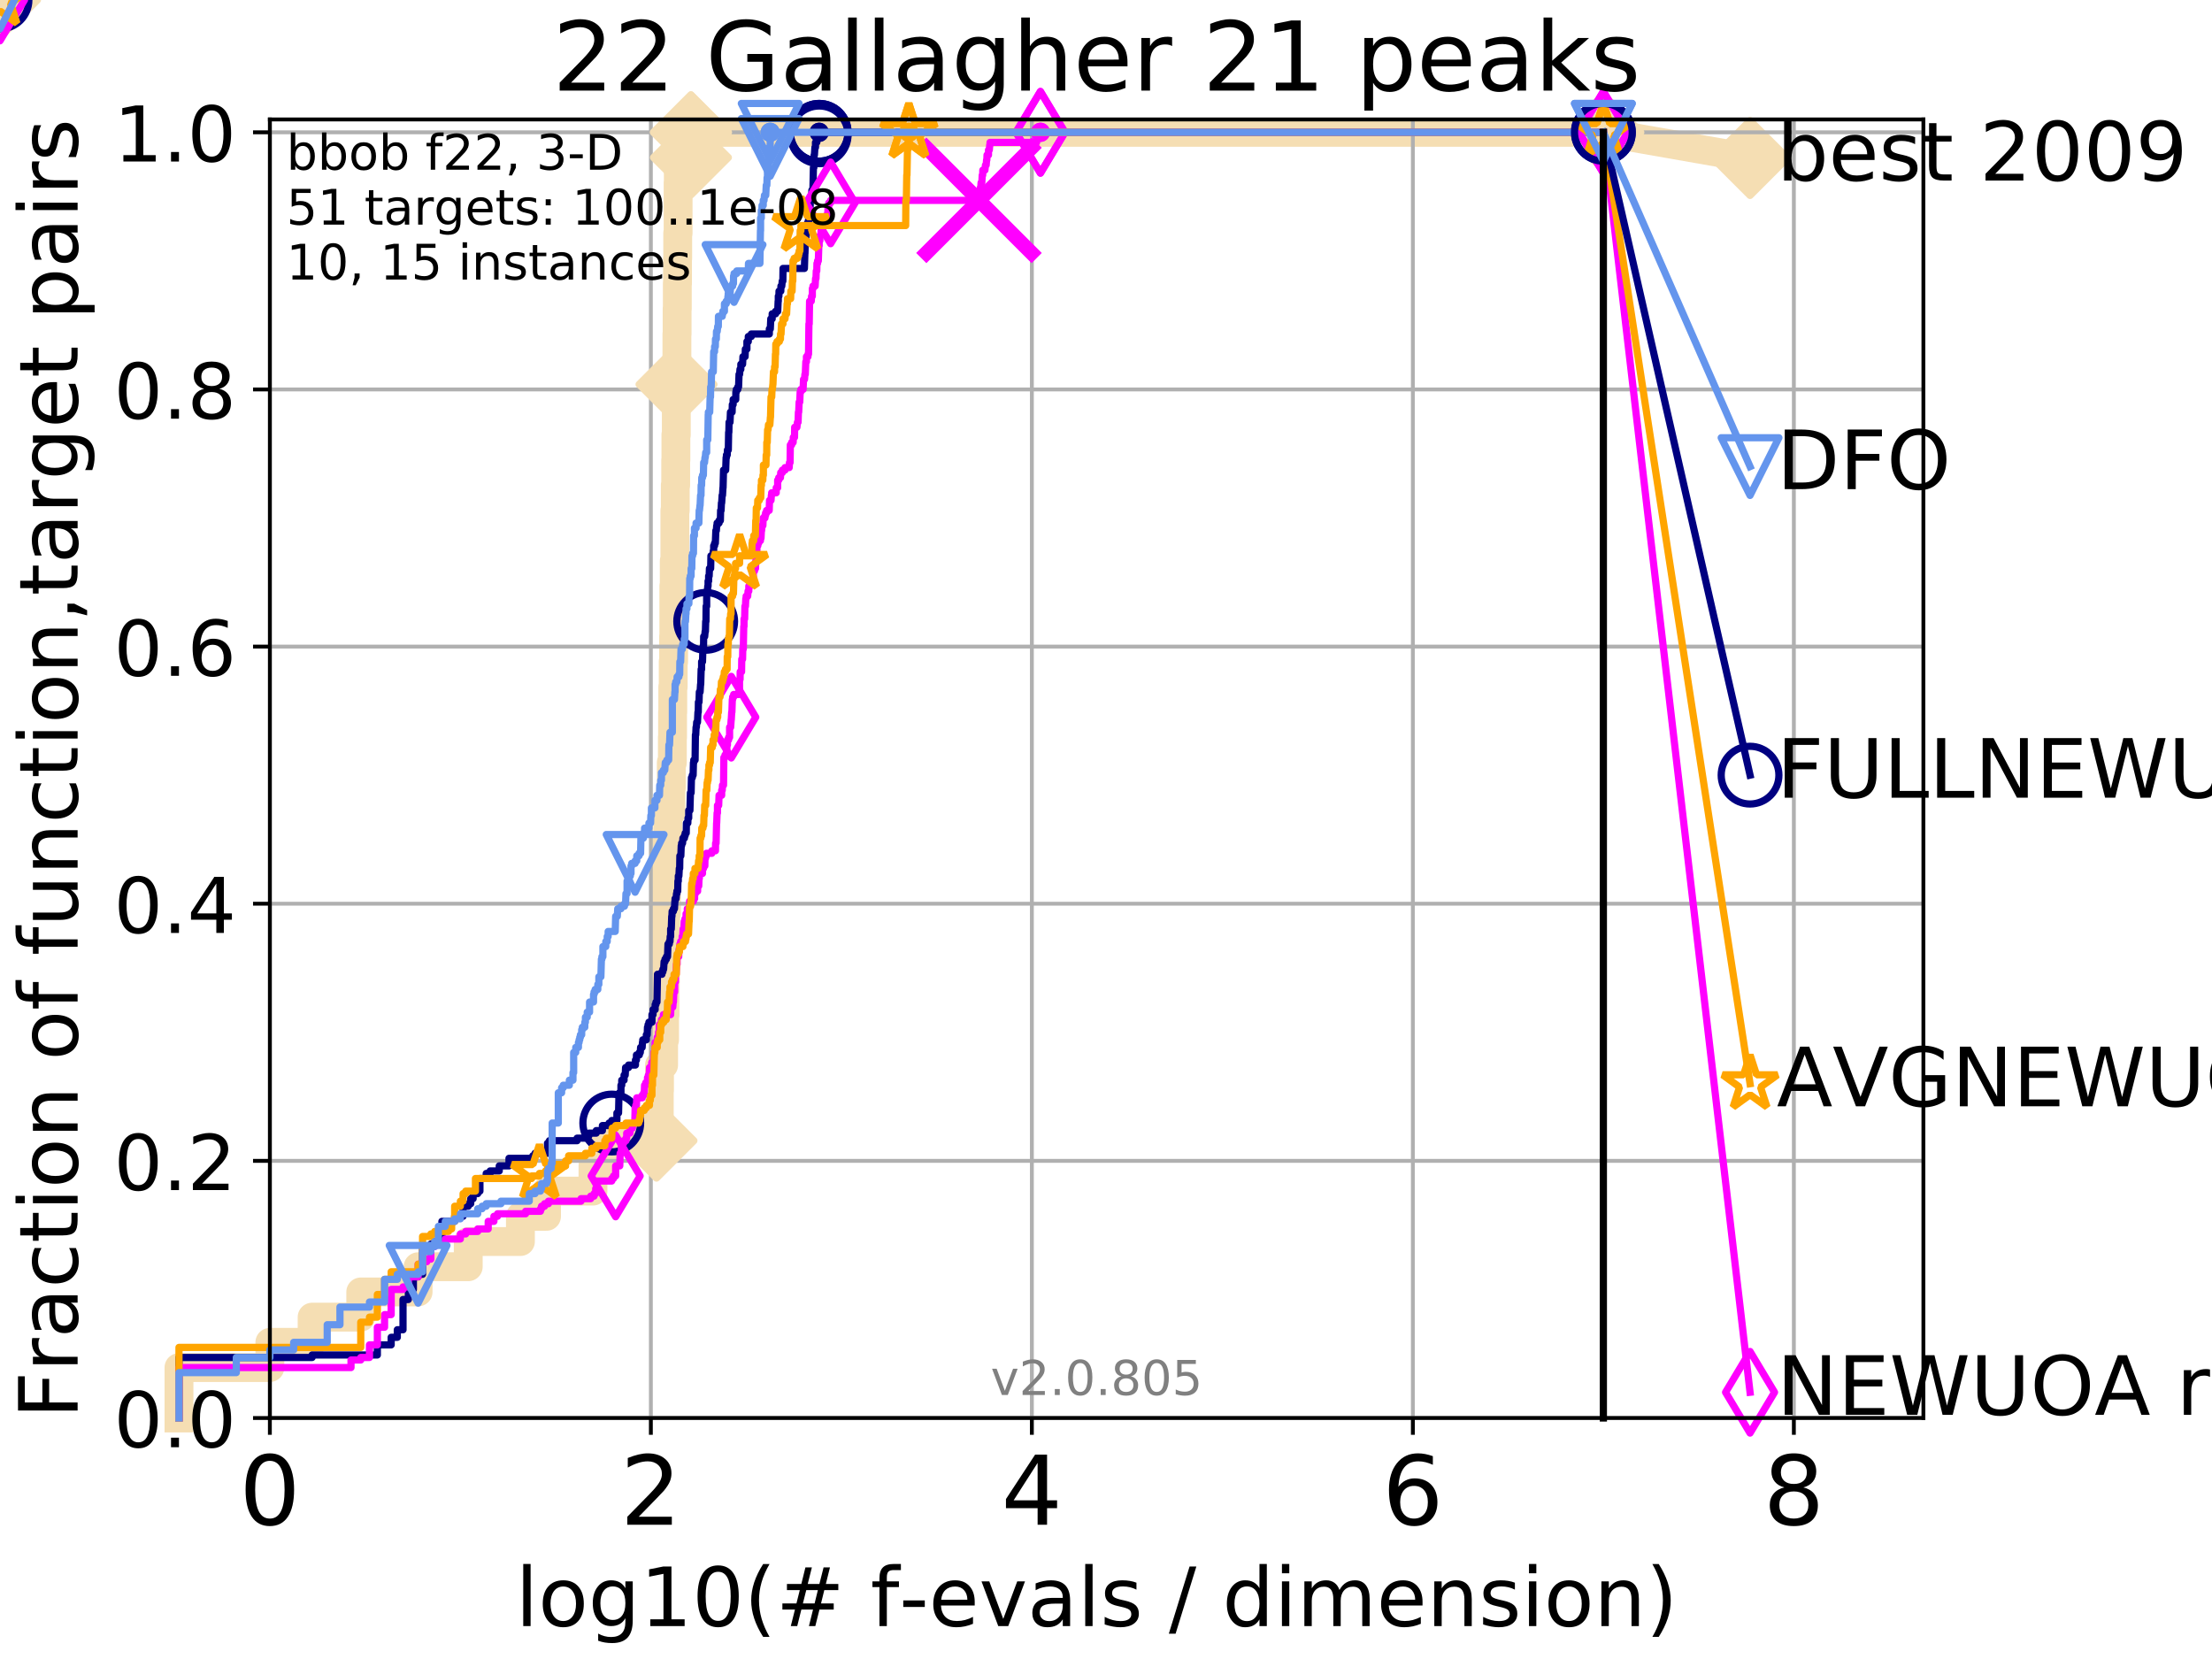 <?xml version="1.0" encoding="utf-8" standalone="no"?>
<!DOCTYPE svg PUBLIC "-//W3C//DTD SVG 1.1//EN"
  "http://www.w3.org/Graphics/SVG/1.1/DTD/svg11.dtd">
<!-- Created with matplotlib (http://matplotlib.org/) -->
<svg height="345pt" version="1.1" viewBox="0 0 460 345" width="460pt" xmlns="http://www.w3.org/2000/svg" xmlns:xlink="http://www.w3.org/1999/xlink">
 <defs>
  <style type="text/css">
*{stroke-linecap:butt;stroke-linejoin:round;}
  </style>
 </defs>
 <g id="figure_1">
  <g id="patch_1">
   <path d="M 0 345.6 
L 460.8 345.6 
L 460.8 0 
L 0 0 
z
" style="fill:#ffffff;"/>
  </g>
  <g id="axes_1">
   <g id="patch_2">
    <path d="M 56.12 294.88 
L 399.984 294.88 
L 399.984 24.84 
L 56.12 24.84 
z
" style="fill:#ffffff;"/>
   </g>
   <g id="line2d_1">
    <path d="M 37.219 294.88 
L 37.219 284.395 
L 56.12 284.395 
L 56.12 279.153 
L 64.909 279.153 
L 64.909 273.91 
L 75.021 273.91 
L 75.021 268.668 
L 86.947 268.668 
L 86.947 263.425 
L 97.375 263.425 
L 97.375 258.183 
L 108.225 258.183 
L 108.225 252.94 
L 113.654 252.94 
L 113.654 247.698 
L 123.311 247.698 
L 123.311 242.455 
L 125.579 242.455 
L 125.579 237.213 
L 136.515 237.213 
L 136.515 231.97 
L 137.095 231.97 
L 137.095 226.728 
L 137.147 226.728 
L 137.147 221.485 
L 138.003 221.485 
L 138.003 216.243 
L 138.199 216.243 
L 138.199 211 
L 138.296 211 
L 138.296 205.758 
L 138.344 205.758 
L 138.344 200.515 
L 138.392 200.515 
L 138.392 195.273 
L 138.44 195.273 
L 138.44 190.03 
L 138.583 190.03 
L 138.583 184.788 
L 138.631 184.788 
L 138.631 179.546 
L 138.678 179.546 
L 138.678 174.303 
L 138.866 174.303 
L 138.866 169.061 
L 139.509 169.061 
L 139.509 163.818 
L 139.599 163.818 
L 139.599 158.576 
L 139.821 158.576 
L 139.821 153.333 
L 139.865 153.333 
L 139.865 148.091 
L 139.909 148.091 
L 139.909 142.848 
L 139.997 142.848 
L 139.997 137.606 
L 140.084 137.606 
L 140.084 132.363 
L 140.128 132.363 
L 140.128 121.878 
L 140.215 121.878 
L 140.215 116.636 
L 140.344 116.636 
L 140.344 106.151 
L 140.429 106.151 
L 140.429 100.908 
L 140.515 100.908 
L 140.515 95.666 
L 140.557 95.666 
L 140.557 90.423 
L 140.642 90.423 
L 140.642 85.181 
L 140.684 85.181 
L 140.684 79.938 
L 140.726 79.938 
L 140.726 74.696 
L 140.768 74.696 
L 140.768 69.453 
L 140.809 69.453 
L 140.809 64.211 
L 140.851 64.211 
L 140.851 58.969 
L 140.893 58.969 
L 140.893 53.726 
L 140.934 53.726 
L 140.934 48.484 
L 141.017 48.484 
L 141.017 37.999 
L 141.058 37.999 
L 141.058 32.756 
L 143.687 32.756 
L 143.687 27.514 
L 333.43 27.514 
" style="fill:none;stroke:#f5deb3;stroke-linecap:square;stroke-width:6;"/>
   </g>
   <g id="line2d_2">
    <path d="M 0 0 
" style="fill:none;stroke:#f5deb3;stroke-linecap:square;stroke-width:6;"/>
    <defs>
     <path d="M -0 7.778 
L 7.778 0 
L 0 -7.778 
L -7.778 -0 
z
" id="m6e9b740161" style="stroke:#f5deb3;stroke-linejoin:miter;stroke-width:1.5;"/>
    </defs>
    <g>
     <use style="fill:#f5deb3;stroke:#f5deb3;stroke-linejoin:miter;stroke-width:1.5;" x="0" xlink:href="#m6e9b740161" y="0"/>
    </g>
   </g>
   <g id="line2d_3">
    <path d="M 333.43 27.514 
L 363.934 32.861 
" style="fill:none;stroke:#f5deb3;stroke-linecap:square;stroke-width:6;"/>
    <g>
     <use style="fill:#f5deb3;stroke:#f5deb3;stroke-linejoin:miter;stroke-width:1.5;" x="333.43" xlink:href="#m6e9b740161" y="27.514"/>
     <use style="fill:#f5deb3;stroke:#f5deb3;stroke-linejoin:miter;stroke-width:1.5;" x="363.934" xlink:href="#m6e9b740161" y="32.861"/>
    </g>
   </g>
   <g id="matplotlib.axis_1">
    <g id="xtick_1">
     <g id="line2d_4">
      <path clip-path="url(#peca679e8ca)" d="M 56.12 294.88 
L 56.12 24.84 
" style="fill:none;stroke:#b0b0b0;stroke-linecap:square;stroke-width:0.8;"/>
     </g>
     <g id="line2d_5">
      <defs>
       <path d="M 0 0 
L 0 3.5 
" id="mcd314afd4f" style="stroke:#000000;stroke-width:0.8;"/>
      </defs>
      <g>
       <use style="stroke:#000000;stroke-width:0.8;" x="56.12" xlink:href="#mcd314afd4f" y="294.88"/>
      </g>
     </g>
     <g id="text_1">
      <!-- 0 -->
      <defs>
       <path d="M 31.781 66.406 
Q 24.172 66.406 20.328 58.906 
Q 16.5 51.422 16.5 36.375 
Q 16.5 21.391 20.328 13.891 
Q 24.172 6.391 31.781 6.391 
Q 39.453 6.391 43.281 13.891 
Q 47.125 21.391 47.125 36.375 
Q 47.125 51.422 43.281 58.906 
Q 39.453 66.406 31.781 66.406 
z
M 31.781 74.219 
Q 44.047 74.219 50.516 64.516 
Q 56.984 54.828 56.984 36.375 
Q 56.984 17.969 50.516 8.266 
Q 44.047 -1.422 31.781 -1.422 
Q 19.531 -1.422 13.062 8.266 
Q 6.594 17.969 6.594 36.375 
Q 6.594 54.828 13.062 64.516 
Q 19.531 74.219 31.781 74.219 
z
" id="DejaVuSans-30"/>
      </defs>
      <g transform="translate(49.758 317.077)scale(0.2 -0.2)">
       <use xlink:href="#DejaVuSans-30"/>
      </g>
     </g>
    </g>
    <g id="xtick_2">
     <g id="line2d_6">
      <path clip-path="url(#peca679e8ca)" d="M 135.351 294.88 
L 135.351 24.84 
" style="fill:none;stroke:#b0b0b0;stroke-linecap:square;stroke-width:0.8;"/>
     </g>
     <g id="line2d_7">
      <g>
       <use style="stroke:#000000;stroke-width:0.8;" x="135.351" xlink:href="#mcd314afd4f" y="294.88"/>
      </g>
     </g>
     <g id="text_2">
      <!-- 2 -->
      <defs>
       <path d="M 19.188 8.297 
L 53.609 8.297 
L 53.609 0 
L 7.328 0 
L 7.328 8.297 
Q 12.938 14.109 22.625 23.891 
Q 32.328 33.688 34.812 36.531 
Q 39.547 41.844 41.422 45.531 
Q 43.312 49.219 43.312 52.781 
Q 43.312 58.594 39.234 62.25 
Q 35.156 65.922 28.609 65.922 
Q 23.969 65.922 18.812 64.312 
Q 13.672 62.703 7.812 59.422 
L 7.812 69.391 
Q 13.766 71.781 18.938 73 
Q 24.125 74.219 28.422 74.219 
Q 39.75 74.219 46.484 68.547 
Q 53.219 62.891 53.219 53.422 
Q 53.219 48.922 51.531 44.891 
Q 49.859 40.875 45.406 35.406 
Q 44.188 33.984 37.641 27.219 
Q 31.109 20.453 19.188 8.297 
z
" id="DejaVuSans-32"/>
      </defs>
      <g transform="translate(128.989 317.077)scale(0.2 -0.2)">
       <use xlink:href="#DejaVuSans-32"/>
      </g>
     </g>
    </g>
    <g id="xtick_3">
     <g id="line2d_8">
      <path clip-path="url(#peca679e8ca)" d="M 214.583 294.88 
L 214.583 24.84 
" style="fill:none;stroke:#b0b0b0;stroke-linecap:square;stroke-width:0.8;"/>
     </g>
     <g id="line2d_9">
      <g>
       <use style="stroke:#000000;stroke-width:0.8;" x="214.583" xlink:href="#mcd314afd4f" y="294.88"/>
      </g>
     </g>
     <g id="text_3">
      <!-- 4 -->
      <defs>
       <path d="M 37.797 64.312 
L 12.891 25.391 
L 37.797 25.391 
z
M 35.203 72.906 
L 47.609 72.906 
L 47.609 25.391 
L 58.016 25.391 
L 58.016 17.188 
L 47.609 17.188 
L 47.609 0 
L 37.797 0 
L 37.797 17.188 
L 4.891 17.188 
L 4.891 26.703 
z
" id="DejaVuSans-34"/>
      </defs>
      <g transform="translate(208.22 317.077)scale(0.2 -0.2)">
       <use xlink:href="#DejaVuSans-34"/>
      </g>
     </g>
    </g>
    <g id="xtick_4">
     <g id="line2d_10">
      <path clip-path="url(#peca679e8ca)" d="M 293.814 294.88 
L 293.814 24.84 
" style="fill:none;stroke:#b0b0b0;stroke-linecap:square;stroke-width:0.8;"/>
     </g>
     <g id="line2d_11">
      <g>
       <use style="stroke:#000000;stroke-width:0.8;" x="293.814" xlink:href="#mcd314afd4f" y="294.88"/>
      </g>
     </g>
     <g id="text_4">
      <!-- 6 -->
      <defs>
       <path d="M 33.016 40.375 
Q 26.375 40.375 22.484 35.828 
Q 18.609 31.297 18.609 23.391 
Q 18.609 15.531 22.484 10.953 
Q 26.375 6.391 33.016 6.391 
Q 39.656 6.391 43.531 10.953 
Q 47.406 15.531 47.406 23.391 
Q 47.406 31.297 43.531 35.828 
Q 39.656 40.375 33.016 40.375 
z
M 52.594 71.297 
L 52.594 62.312 
Q 48.875 64.062 45.094 64.984 
Q 41.312 65.922 37.594 65.922 
Q 27.828 65.922 22.672 59.328 
Q 17.531 52.734 16.797 39.406 
Q 19.672 43.656 24.016 45.922 
Q 28.375 48.188 33.594 48.188 
Q 44.578 48.188 50.953 41.516 
Q 57.328 34.859 57.328 23.391 
Q 57.328 12.156 50.688 5.359 
Q 44.047 -1.422 33.016 -1.422 
Q 20.359 -1.422 13.672 8.266 
Q 6.984 17.969 6.984 36.375 
Q 6.984 53.656 15.188 63.938 
Q 23.391 74.219 37.203 74.219 
Q 40.922 74.219 44.703 73.484 
Q 48.484 72.75 52.594 71.297 
z
" id="DejaVuSans-36"/>
      </defs>
      <g transform="translate(287.452 317.077)scale(0.2 -0.2)">
       <use xlink:href="#DejaVuSans-36"/>
      </g>
     </g>
    </g>
    <g id="xtick_5">
     <g id="line2d_12">
      <path clip-path="url(#peca679e8ca)" d="M 373.045 294.88 
L 373.045 24.84 
" style="fill:none;stroke:#b0b0b0;stroke-linecap:square;stroke-width:0.8;"/>
     </g>
     <g id="line2d_13">
      <g>
       <use style="stroke:#000000;stroke-width:0.8;" x="373.045" xlink:href="#mcd314afd4f" y="294.88"/>
      </g>
     </g>
     <g id="text_5">
      <!-- 8 -->
      <defs>
       <path d="M 31.781 34.625 
Q 24.75 34.625 20.719 30.859 
Q 16.703 27.094 16.703 20.516 
Q 16.703 13.922 20.719 10.156 
Q 24.75 6.391 31.781 6.391 
Q 38.812 6.391 42.859 10.172 
Q 46.922 13.969 46.922 20.516 
Q 46.922 27.094 42.891 30.859 
Q 38.875 34.625 31.781 34.625 
z
M 21.922 38.812 
Q 15.578 40.375 12.031 44.719 
Q 8.5 49.078 8.5 55.328 
Q 8.5 64.062 14.719 69.141 
Q 20.953 74.219 31.781 74.219 
Q 42.672 74.219 48.875 69.141 
Q 55.078 64.062 55.078 55.328 
Q 55.078 49.078 51.531 44.719 
Q 48 40.375 41.703 38.812 
Q 48.828 37.156 52.797 32.312 
Q 56.781 27.484 56.781 20.516 
Q 56.781 9.906 50.312 4.234 
Q 43.844 -1.422 31.781 -1.422 
Q 19.734 -1.422 13.25 4.234 
Q 6.781 9.906 6.781 20.516 
Q 6.781 27.484 10.781 32.312 
Q 14.797 37.156 21.922 38.812 
z
M 18.312 54.391 
Q 18.312 48.734 21.844 45.562 
Q 25.391 42.391 31.781 42.391 
Q 38.141 42.391 41.719 45.562 
Q 45.312 48.734 45.312 54.391 
Q 45.312 60.062 41.719 63.234 
Q 38.141 66.406 31.781 66.406 
Q 25.391 66.406 21.844 63.234 
Q 18.312 60.062 18.312 54.391 
z
" id="DejaVuSans-38"/>
      </defs>
      <g transform="translate(366.683 317.077)scale(0.2 -0.2)">
       <use xlink:href="#DejaVuSans-38"/>
      </g>
     </g>
    </g>
    <g id="text_6">
     <!-- log10(# f-evals / dimension) -->
     <defs>
      <path d="M 9.422 75.984 
L 18.406 75.984 
L 18.406 0 
L 9.422 0 
z
" id="DejaVuSans-6c"/>
      <path d="M 30.609 48.391 
Q 23.391 48.391 19.188 42.75 
Q 14.984 37.109 14.984 27.297 
Q 14.984 17.484 19.156 11.844 
Q 23.344 6.203 30.609 6.203 
Q 37.797 6.203 41.984 11.859 
Q 46.188 17.531 46.188 27.297 
Q 46.188 37.016 41.984 42.703 
Q 37.797 48.391 30.609 48.391 
z
M 30.609 56 
Q 42.328 56 49.016 48.375 
Q 55.719 40.766 55.719 27.297 
Q 55.719 13.875 49.016 6.219 
Q 42.328 -1.422 30.609 -1.422 
Q 18.844 -1.422 12.172 6.219 
Q 5.516 13.875 5.516 27.297 
Q 5.516 40.766 12.172 48.375 
Q 18.844 56 30.609 56 
z
" id="DejaVuSans-6f"/>
      <path d="M 45.406 27.984 
Q 45.406 37.75 41.375 43.109 
Q 37.359 48.484 30.078 48.484 
Q 22.859 48.484 18.828 43.109 
Q 14.797 37.75 14.797 27.984 
Q 14.797 18.266 18.828 12.891 
Q 22.859 7.516 30.078 7.516 
Q 37.359 7.516 41.375 12.891 
Q 45.406 18.266 45.406 27.984 
z
M 54.391 6.781 
Q 54.391 -7.172 48.188 -13.984 
Q 42 -20.797 29.203 -20.797 
Q 24.469 -20.797 20.266 -20.094 
Q 16.062 -19.391 12.109 -17.922 
L 12.109 -9.188 
Q 16.062 -11.328 19.922 -12.344 
Q 23.781 -13.375 27.781 -13.375 
Q 36.625 -13.375 41.016 -8.766 
Q 45.406 -4.156 45.406 5.172 
L 45.406 9.625 
Q 42.625 4.781 38.281 2.391 
Q 33.938 0 27.875 0 
Q 17.828 0 11.672 7.656 
Q 5.516 15.328 5.516 27.984 
Q 5.516 40.672 11.672 48.328 
Q 17.828 56 27.875 56 
Q 33.938 56 38.281 53.609 
Q 42.625 51.219 45.406 46.391 
L 45.406 54.688 
L 54.391 54.688 
z
" id="DejaVuSans-67"/>
      <path d="M 12.406 8.297 
L 28.516 8.297 
L 28.516 63.922 
L 10.984 60.406 
L 10.984 69.391 
L 28.422 72.906 
L 38.281 72.906 
L 38.281 8.297 
L 54.391 8.297 
L 54.391 0 
L 12.406 0 
z
" id="DejaVuSans-31"/>
      <path d="M 31 75.875 
Q 24.469 64.656 21.281 53.656 
Q 18.109 42.672 18.109 31.391 
Q 18.109 20.125 21.312 9.062 
Q 24.516 -2 31 -13.188 
L 23.188 -13.188 
Q 15.875 -1.703 12.234 9.375 
Q 8.594 20.453 8.594 31.391 
Q 8.594 42.281 12.203 53.312 
Q 15.828 64.359 23.188 75.875 
z
" id="DejaVuSans-28"/>
      <path d="M 51.125 44 
L 36.922 44 
L 32.812 27.688 
L 47.125 27.688 
z
M 43.797 71.781 
L 38.719 51.516 
L 52.984 51.516 
L 58.109 71.781 
L 65.922 71.781 
L 60.891 51.516 
L 76.125 51.516 
L 76.125 44 
L 58.984 44 
L 54.984 27.688 
L 70.516 27.688 
L 70.516 20.219 
L 53.078 20.219 
L 48 0 
L 40.188 0 
L 45.219 20.219 
L 30.906 20.219 
L 25.875 0 
L 18.016 0 
L 23.094 20.219 
L 7.719 20.219 
L 7.719 27.688 
L 24.906 27.688 
L 29 44 
L 13.281 44 
L 13.281 51.516 
L 30.906 51.516 
L 35.891 71.781 
z
" id="DejaVuSans-23"/>
      <path id="DejaVuSans-20"/>
      <path d="M 37.109 75.984 
L 37.109 68.5 
L 28.516 68.5 
Q 23.688 68.5 21.797 66.547 
Q 19.922 64.594 19.922 59.516 
L 19.922 54.688 
L 34.719 54.688 
L 34.719 47.703 
L 19.922 47.703 
L 19.922 0 
L 10.891 0 
L 10.891 47.703 
L 2.297 47.703 
L 2.297 54.688 
L 10.891 54.688 
L 10.891 58.5 
Q 10.891 67.625 15.141 71.797 
Q 19.391 75.984 28.609 75.984 
z
" id="DejaVuSans-66"/>
      <path d="M 4.891 31.391 
L 31.203 31.391 
L 31.203 23.391 
L 4.891 23.391 
z
" id="DejaVuSans-2d"/>
      <path d="M 56.203 29.594 
L 56.203 25.203 
L 14.891 25.203 
Q 15.484 15.922 20.484 11.062 
Q 25.484 6.203 34.422 6.203 
Q 39.594 6.203 44.453 7.469 
Q 49.312 8.734 54.109 11.281 
L 54.109 2.781 
Q 49.266 0.734 44.188 -0.344 
Q 39.109 -1.422 33.891 -1.422 
Q 20.797 -1.422 13.156 6.188 
Q 5.516 13.812 5.516 26.812 
Q 5.516 40.234 12.766 48.109 
Q 20.016 56 32.328 56 
Q 43.359 56 49.781 48.891 
Q 56.203 41.797 56.203 29.594 
z
M 47.219 32.234 
Q 47.125 39.594 43.094 43.984 
Q 39.062 48.391 32.422 48.391 
Q 24.906 48.391 20.391 44.141 
Q 15.875 39.891 15.188 32.172 
z
" id="DejaVuSans-65"/>
      <path d="M 2.984 54.688 
L 12.5 54.688 
L 29.594 8.797 
L 46.688 54.688 
L 56.203 54.688 
L 35.688 0 
L 23.484 0 
z
" id="DejaVuSans-76"/>
      <path d="M 34.281 27.484 
Q 23.391 27.484 19.188 25 
Q 14.984 22.516 14.984 16.5 
Q 14.984 11.719 18.141 8.906 
Q 21.297 6.109 26.703 6.109 
Q 34.188 6.109 38.703 11.406 
Q 43.219 16.703 43.219 25.484 
L 43.219 27.484 
z
M 52.203 31.203 
L 52.203 0 
L 43.219 0 
L 43.219 8.297 
Q 40.141 3.328 35.547 0.953 
Q 30.953 -1.422 24.312 -1.422 
Q 15.922 -1.422 10.953 3.297 
Q 6 8.016 6 15.922 
Q 6 25.141 12.172 29.828 
Q 18.359 34.516 30.609 34.516 
L 43.219 34.516 
L 43.219 35.406 
Q 43.219 41.609 39.141 45 
Q 35.062 48.391 27.688 48.391 
Q 23 48.391 18.547 47.266 
Q 14.109 46.141 10.016 43.891 
L 10.016 52.203 
Q 14.938 54.109 19.578 55.047 
Q 24.219 56 28.609 56 
Q 40.484 56 46.344 49.844 
Q 52.203 43.703 52.203 31.203 
z
" id="DejaVuSans-61"/>
      <path d="M 44.281 53.078 
L 44.281 44.578 
Q 40.484 46.531 36.375 47.5 
Q 32.281 48.484 27.875 48.484 
Q 21.188 48.484 17.844 46.438 
Q 14.5 44.391 14.5 40.281 
Q 14.5 37.156 16.891 35.375 
Q 19.281 33.594 26.516 31.984 
L 29.594 31.297 
Q 39.156 29.25 43.188 25.516 
Q 47.219 21.781 47.219 15.094 
Q 47.219 7.469 41.188 3.016 
Q 35.156 -1.422 24.609 -1.422 
Q 20.219 -1.422 15.453 -0.562 
Q 10.688 0.297 5.422 2 
L 5.422 11.281 
Q 10.406 8.688 15.234 7.391 
Q 20.062 6.109 24.812 6.109 
Q 31.156 6.109 34.562 8.281 
Q 37.984 10.453 37.984 14.406 
Q 37.984 18.062 35.516 20.016 
Q 33.062 21.969 24.703 23.781 
L 21.578 24.516 
Q 13.234 26.266 9.516 29.906 
Q 5.812 33.547 5.812 39.891 
Q 5.812 47.609 11.281 51.797 
Q 16.75 56 26.812 56 
Q 31.781 56 36.172 55.266 
Q 40.578 54.547 44.281 53.078 
z
" id="DejaVuSans-73"/>
      <path d="M 25.391 72.906 
L 33.688 72.906 
L 8.297 -9.281 
L 0 -9.281 
z
" id="DejaVuSans-2f"/>
      <path d="M 45.406 46.391 
L 45.406 75.984 
L 54.391 75.984 
L 54.391 0 
L 45.406 0 
L 45.406 8.203 
Q 42.578 3.328 38.25 0.953 
Q 33.938 -1.422 27.875 -1.422 
Q 17.969 -1.422 11.734 6.484 
Q 5.516 14.406 5.516 27.297 
Q 5.516 40.188 11.734 48.094 
Q 17.969 56 27.875 56 
Q 33.938 56 38.25 53.625 
Q 42.578 51.266 45.406 46.391 
z
M 14.797 27.297 
Q 14.797 17.391 18.875 11.75 
Q 22.953 6.109 30.078 6.109 
Q 37.203 6.109 41.297 11.75 
Q 45.406 17.391 45.406 27.297 
Q 45.406 37.203 41.297 42.844 
Q 37.203 48.484 30.078 48.484 
Q 22.953 48.484 18.875 42.844 
Q 14.797 37.203 14.797 27.297 
z
" id="DejaVuSans-64"/>
      <path d="M 9.422 54.688 
L 18.406 54.688 
L 18.406 0 
L 9.422 0 
z
M 9.422 75.984 
L 18.406 75.984 
L 18.406 64.594 
L 9.422 64.594 
z
" id="DejaVuSans-69"/>
      <path d="M 52 44.188 
Q 55.375 50.25 60.062 53.125 
Q 64.75 56 71.094 56 
Q 79.641 56 84.281 50.016 
Q 88.922 44.047 88.922 33.016 
L 88.922 0 
L 79.891 0 
L 79.891 32.719 
Q 79.891 40.578 77.094 44.375 
Q 74.312 48.188 68.609 48.188 
Q 61.625 48.188 57.562 43.547 
Q 53.516 38.922 53.516 30.906 
L 53.516 0 
L 44.484 0 
L 44.484 32.719 
Q 44.484 40.625 41.703 44.406 
Q 38.922 48.188 33.109 48.188 
Q 26.219 48.188 22.156 43.531 
Q 18.109 38.875 18.109 30.906 
L 18.109 0 
L 9.078 0 
L 9.078 54.688 
L 18.109 54.688 
L 18.109 46.188 
Q 21.188 51.219 25.484 53.609 
Q 29.781 56 35.688 56 
Q 41.656 56 45.828 52.969 
Q 50 49.953 52 44.188 
z
" id="DejaVuSans-6d"/>
      <path d="M 54.891 33.016 
L 54.891 0 
L 45.906 0 
L 45.906 32.719 
Q 45.906 40.484 42.875 44.328 
Q 39.844 48.188 33.797 48.188 
Q 26.516 48.188 22.312 43.547 
Q 18.109 38.922 18.109 30.906 
L 18.109 0 
L 9.078 0 
L 9.078 54.688 
L 18.109 54.688 
L 18.109 46.188 
Q 21.344 51.125 25.703 53.562 
Q 30.078 56 35.797 56 
Q 45.219 56 50.047 50.172 
Q 54.891 44.344 54.891 33.016 
z
" id="DejaVuSans-6e"/>
      <path d="M 8.016 75.875 
L 15.828 75.875 
Q 23.141 64.359 26.781 53.312 
Q 30.422 42.281 30.422 31.391 
Q 30.422 20.453 26.781 9.375 
Q 23.141 -1.703 15.828 -13.188 
L 8.016 -13.188 
Q 14.5 -2 17.703 9.062 
Q 20.906 20.125 20.906 31.391 
Q 20.906 42.672 17.703 53.656 
Q 14.5 64.656 8.016 75.875 
z
" id="DejaVuSans-29"/>
     </defs>
     <g transform="translate(107.211 338.154)scale(0.17 -0.17)">
      <use xlink:href="#DejaVuSans-6c"/>
      <use x="27.783" xlink:href="#DejaVuSans-6f"/>
      <use x="88.965" xlink:href="#DejaVuSans-67"/>
      <use x="152.441" xlink:href="#DejaVuSans-31"/>
      <use x="216.064" xlink:href="#DejaVuSans-30"/>
      <use x="279.688" xlink:href="#DejaVuSans-28"/>
      <use x="318.701" xlink:href="#DejaVuSans-23"/>
      <use x="402.49" xlink:href="#DejaVuSans-20"/>
      <use x="434.277" xlink:href="#DejaVuSans-66"/>
      <use x="469.404" xlink:href="#DejaVuSans-2d"/>
      <use x="505.488" xlink:href="#DejaVuSans-65"/>
      <use x="567.012" xlink:href="#DejaVuSans-76"/>
      <use x="626.191" xlink:href="#DejaVuSans-61"/>
      <use x="687.471" xlink:href="#DejaVuSans-6c"/>
      <use x="715.254" xlink:href="#DejaVuSans-73"/>
      <use x="767.354" xlink:href="#DejaVuSans-20"/>
      <use x="799.141" xlink:href="#DejaVuSans-2f"/>
      <use x="832.832" xlink:href="#DejaVuSans-20"/>
      <use x="864.619" xlink:href="#DejaVuSans-64"/>
      <use x="928.096" xlink:href="#DejaVuSans-69"/>
      <use x="955.879" xlink:href="#DejaVuSans-6d"/>
      <use x="1053.291" xlink:href="#DejaVuSans-65"/>
      <use x="1114.814" xlink:href="#DejaVuSans-6e"/>
      <use x="1178.193" xlink:href="#DejaVuSans-73"/>
      <use x="1230.293" xlink:href="#DejaVuSans-69"/>
      <use x="1258.076" xlink:href="#DejaVuSans-6f"/>
      <use x="1319.258" xlink:href="#DejaVuSans-6e"/>
      <use x="1382.637" xlink:href="#DejaVuSans-29"/>
     </g>
    </g>
   </g>
   <g id="matplotlib.axis_2">
    <g id="ytick_1">
     <g id="line2d_14">
      <path clip-path="url(#peca679e8ca)" d="M 56.12 294.88 
L 399.984 294.88 
" style="fill:none;stroke:#b0b0b0;stroke-linecap:square;stroke-width:0.8;"/>
     </g>
     <g id="line2d_15">
      <defs>
       <path d="M 0 0 
L -3.5 0 
" id="md6be9678f6" style="stroke:#000000;stroke-width:0.8;"/>
      </defs>
      <g>
       <use style="stroke:#000000;stroke-width:0.8;" x="56.12" xlink:href="#md6be9678f6" y="294.88"/>
      </g>
     </g>
     <g id="text_7">
      <!-- 0.0 -->
      <defs>
       <path d="M 10.688 12.406 
L 21 12.406 
L 21 0 
L 10.688 0 
z
" id="DejaVuSans-2e"/>
      </defs>
      <g transform="translate(23.675 300.959)scale(0.16 -0.16)">
       <use xlink:href="#DejaVuSans-30"/>
       <use x="63.623" xlink:href="#DejaVuSans-2e"/>
       <use x="95.41" xlink:href="#DejaVuSans-30"/>
      </g>
     </g>
    </g>
    <g id="ytick_2">
     <g id="line2d_16">
      <path clip-path="url(#peca679e8ca)" d="M 56.12 241.407 
L 399.984 241.407 
" style="fill:none;stroke:#b0b0b0;stroke-linecap:square;stroke-width:0.8;"/>
     </g>
     <g id="line2d_17">
      <g>
       <use style="stroke:#000000;stroke-width:0.8;" x="56.12" xlink:href="#md6be9678f6" y="241.407"/>
      </g>
     </g>
     <g id="text_8">
      <!-- 0.2 -->
      <g transform="translate(23.675 247.485)scale(0.16 -0.16)">
       <use xlink:href="#DejaVuSans-30"/>
       <use x="63.623" xlink:href="#DejaVuSans-2e"/>
       <use x="95.41" xlink:href="#DejaVuSans-32"/>
      </g>
     </g>
    </g>
    <g id="ytick_3">
     <g id="line2d_18">
      <path clip-path="url(#peca679e8ca)" d="M 56.12 187.933 
L 399.984 187.933 
" style="fill:none;stroke:#b0b0b0;stroke-linecap:square;stroke-width:0.8;"/>
     </g>
     <g id="line2d_19">
      <g>
       <use style="stroke:#000000;stroke-width:0.8;" x="56.12" xlink:href="#md6be9678f6" y="187.933"/>
      </g>
     </g>
     <g id="text_9">
      <!-- 0.4 -->
      <g transform="translate(23.675 194.012)scale(0.16 -0.16)">
       <use xlink:href="#DejaVuSans-30"/>
       <use x="63.623" xlink:href="#DejaVuSans-2e"/>
       <use x="95.41" xlink:href="#DejaVuSans-34"/>
      </g>
     </g>
    </g>
    <g id="ytick_4">
     <g id="line2d_20">
      <path clip-path="url(#peca679e8ca)" d="M 56.12 134.46 
L 399.984 134.46 
" style="fill:none;stroke:#b0b0b0;stroke-linecap:square;stroke-width:0.8;"/>
     </g>
     <g id="line2d_21">
      <g>
       <use style="stroke:#000000;stroke-width:0.8;" x="56.12" xlink:href="#md6be9678f6" y="134.46"/>
      </g>
     </g>
     <g id="text_10">
      <!-- 0.6 -->
      <g transform="translate(23.675 140.539)scale(0.16 -0.16)">
       <use xlink:href="#DejaVuSans-30"/>
       <use x="63.623" xlink:href="#DejaVuSans-2e"/>
       <use x="95.41" xlink:href="#DejaVuSans-36"/>
      </g>
     </g>
    </g>
    <g id="ytick_5">
     <g id="line2d_22">
      <path clip-path="url(#peca679e8ca)" d="M 56.12 80.987 
L 399.984 80.987 
" style="fill:none;stroke:#b0b0b0;stroke-linecap:square;stroke-width:0.8;"/>
     </g>
     <g id="line2d_23">
      <g>
       <use style="stroke:#000000;stroke-width:0.8;" x="56.12" xlink:href="#md6be9678f6" y="80.987"/>
      </g>
     </g>
     <g id="text_11">
      <!-- 0.8 -->
      <g transform="translate(23.675 87.066)scale(0.16 -0.16)">
       <use xlink:href="#DejaVuSans-30"/>
       <use x="63.623" xlink:href="#DejaVuSans-2e"/>
       <use x="95.41" xlink:href="#DejaVuSans-38"/>
      </g>
     </g>
    </g>
    <g id="ytick_6">
     <g id="line2d_24">
      <path clip-path="url(#peca679e8ca)" d="M 56.12 27.514 
L 399.984 27.514 
" style="fill:none;stroke:#b0b0b0;stroke-linecap:square;stroke-width:0.8;"/>
     </g>
     <g id="line2d_25">
      <g>
       <use style="stroke:#000000;stroke-width:0.8;" x="56.12" xlink:href="#md6be9678f6" y="27.514"/>
      </g>
     </g>
     <g id="text_12">
      <!-- 1.0 -->
      <g transform="translate(23.675 33.592)scale(0.16 -0.16)">
       <use xlink:href="#DejaVuSans-31"/>
       <use x="63.623" xlink:href="#DejaVuSans-2e"/>
       <use x="95.41" xlink:href="#DejaVuSans-30"/>
      </g>
     </g>
    </g>
    <g id="text_13">
     <!-- Fraction of function,target pairs -->
     <defs>
      <path d="M 9.812 72.906 
L 51.703 72.906 
L 51.703 64.594 
L 19.672 64.594 
L 19.672 43.109 
L 48.578 43.109 
L 48.578 34.812 
L 19.672 34.812 
L 19.672 0 
L 9.812 0 
z
" id="DejaVuSans-46"/>
      <path d="M 41.109 46.297 
Q 39.594 47.172 37.812 47.578 
Q 36.031 48 33.891 48 
Q 26.266 48 22.188 43.047 
Q 18.109 38.094 18.109 28.812 
L 18.109 0 
L 9.078 0 
L 9.078 54.688 
L 18.109 54.688 
L 18.109 46.188 
Q 20.953 51.172 25.484 53.578 
Q 30.031 56 36.531 56 
Q 37.453 56 38.578 55.875 
Q 39.703 55.766 41.062 55.516 
z
" id="DejaVuSans-72"/>
      <path d="M 48.781 52.594 
L 48.781 44.188 
Q 44.969 46.297 41.141 47.344 
Q 37.312 48.391 33.406 48.391 
Q 24.656 48.391 19.812 42.844 
Q 14.984 37.312 14.984 27.297 
Q 14.984 17.281 19.812 11.734 
Q 24.656 6.203 33.406 6.203 
Q 37.312 6.203 41.141 7.25 
Q 44.969 8.297 48.781 10.406 
L 48.781 2.094 
Q 45.016 0.344 40.984 -0.531 
Q 36.969 -1.422 32.422 -1.422 
Q 20.062 -1.422 12.781 6.344 
Q 5.516 14.109 5.516 27.297 
Q 5.516 40.672 12.859 48.328 
Q 20.219 56 33.016 56 
Q 37.156 56 41.109 55.141 
Q 45.062 54.297 48.781 52.594 
z
" id="DejaVuSans-63"/>
      <path d="M 18.312 70.219 
L 18.312 54.688 
L 36.812 54.688 
L 36.812 47.703 
L 18.312 47.703 
L 18.312 18.016 
Q 18.312 11.328 20.141 9.422 
Q 21.969 7.516 27.594 7.516 
L 36.812 7.516 
L 36.812 0 
L 27.594 0 
Q 17.188 0 13.234 3.875 
Q 9.281 7.766 9.281 18.016 
L 9.281 47.703 
L 2.688 47.703 
L 2.688 54.688 
L 9.281 54.688 
L 9.281 70.219 
z
" id="DejaVuSans-74"/>
      <path d="M 8.5 21.578 
L 8.5 54.688 
L 17.484 54.688 
L 17.484 21.922 
Q 17.484 14.156 20.5 10.266 
Q 23.531 6.391 29.594 6.391 
Q 36.859 6.391 41.078 11.031 
Q 45.312 15.672 45.312 23.688 
L 45.312 54.688 
L 54.297 54.688 
L 54.297 0 
L 45.312 0 
L 45.312 8.406 
Q 42.047 3.422 37.719 1 
Q 33.406 -1.422 27.688 -1.422 
Q 18.266 -1.422 13.375 4.438 
Q 8.5 10.297 8.5 21.578 
z
M 31.109 56 
z
" id="DejaVuSans-75"/>
      <path d="M 11.719 12.406 
L 22.016 12.406 
L 22.016 4 
L 14.016 -11.625 
L 7.719 -11.625 
L 11.719 4 
z
" id="DejaVuSans-2c"/>
      <path d="M 18.109 8.203 
L 18.109 -20.797 
L 9.078 -20.797 
L 9.078 54.688 
L 18.109 54.688 
L 18.109 46.391 
Q 20.953 51.266 25.266 53.625 
Q 29.594 56 35.594 56 
Q 45.562 56 51.781 48.094 
Q 58.016 40.188 58.016 27.297 
Q 58.016 14.406 51.781 6.484 
Q 45.562 -1.422 35.594 -1.422 
Q 29.594 -1.422 25.266 0.953 
Q 20.953 3.328 18.109 8.203 
z
M 48.688 27.297 
Q 48.688 37.203 44.609 42.844 
Q 40.531 48.484 33.406 48.484 
Q 26.266 48.484 22.188 42.844 
Q 18.109 37.203 18.109 27.297 
Q 18.109 17.391 22.188 11.75 
Q 26.266 6.109 33.406 6.109 
Q 40.531 6.109 44.609 11.75 
Q 48.688 17.391 48.688 27.297 
z
" id="DejaVuSans-70"/>
     </defs>
     <g transform="translate(16.14 294.999)rotate(-90)scale(0.17 -0.17)">
      <use xlink:href="#DejaVuSans-46"/>
      <use x="57.41" xlink:href="#DejaVuSans-72"/>
      <use x="98.523" xlink:href="#DejaVuSans-61"/>
      <use x="159.803" xlink:href="#DejaVuSans-63"/>
      <use x="214.783" xlink:href="#DejaVuSans-74"/>
      <use x="253.992" xlink:href="#DejaVuSans-69"/>
      <use x="281.775" xlink:href="#DejaVuSans-6f"/>
      <use x="342.957" xlink:href="#DejaVuSans-6e"/>
      <use x="406.336" xlink:href="#DejaVuSans-20"/>
      <use x="438.123" xlink:href="#DejaVuSans-6f"/>
      <use x="499.305" xlink:href="#DejaVuSans-66"/>
      <use x="534.51" xlink:href="#DejaVuSans-20"/>
      <use x="566.297" xlink:href="#DejaVuSans-66"/>
      <use x="601.502" xlink:href="#DejaVuSans-75"/>
      <use x="664.881" xlink:href="#DejaVuSans-6e"/>
      <use x="728.26" xlink:href="#DejaVuSans-63"/>
      <use x="783.24" xlink:href="#DejaVuSans-74"/>
      <use x="822.449" xlink:href="#DejaVuSans-69"/>
      <use x="850.232" xlink:href="#DejaVuSans-6f"/>
      <use x="911.414" xlink:href="#DejaVuSans-6e"/>
      <use x="974.793" xlink:href="#DejaVuSans-2c"/>
      <use x="1006.58" xlink:href="#DejaVuSans-74"/>
      <use x="1045.789" xlink:href="#DejaVuSans-61"/>
      <use x="1107.068" xlink:href="#DejaVuSans-72"/>
      <use x="1148.166" xlink:href="#DejaVuSans-67"/>
      <use x="1211.643" xlink:href="#DejaVuSans-65"/>
      <use x="1273.166" xlink:href="#DejaVuSans-74"/>
      <use x="1312.375" xlink:href="#DejaVuSans-20"/>
      <use x="1344.162" xlink:href="#DejaVuSans-70"/>
      <use x="1407.639" xlink:href="#DejaVuSans-61"/>
      <use x="1468.918" xlink:href="#DejaVuSans-69"/>
      <use x="1496.701" xlink:href="#DejaVuSans-72"/>
      <use x="1537.814" xlink:href="#DejaVuSans-73"/>
     </g>
    </g>
   </g>
   <g id="line2d_26">
    <defs>
     <path d="M 0 1.5 
C 0.398 1.5 0.779 1.342 1.061 1.061 
C 1.342 0.779 1.5 0.398 1.5 0 
C 1.5 -0.398 1.342 -0.779 1.061 -1.061 
C 0.779 -1.342 0.398 -1.5 0 -1.5 
C -0.398 -1.5 -0.779 -1.342 -1.061 -1.061 
C -1.342 -0.779 -1.5 -0.398 -1.5 0 
C -1.5 0.398 -1.342 0.779 -1.061 1.061 
C -0.779 1.342 -0.398 1.5 0 1.5 
z
" id="m9f6b56bda8" style="stroke:#f5deb3;"/>
    </defs>
    <g>
     <use style="fill:#f5deb3;stroke:#f5deb3;" x="143.687" xlink:href="#m9f6b56bda8" y="27.514"/>
     <use style="fill:#f5deb3;stroke:#f5deb3;" x="143.687" xlink:href="#m9f6b56bda8" y="27.514"/>
    </g>
   </g>
   <g id="line2d_27">
    <g>
     <use style="fill:#f5deb3;stroke:#f5deb3;stroke-linejoin:miter;stroke-width:1.5;" x="136.515" xlink:href="#m6e9b740161" y="237.213"/>
     <use style="fill:#f5deb3;stroke:#f5deb3;stroke-linejoin:miter;stroke-width:1.5;" x="140.684" xlink:href="#m6e9b740161" y="79.938"/>
     <use style="fill:#f5deb3;stroke:#f5deb3;stroke-linejoin:miter;stroke-width:1.5;" x="143.687" xlink:href="#m6e9b740161" y="32.756"/>
     <use style="fill:#f5deb3;stroke:#f5deb3;stroke-linejoin:miter;stroke-width:1.5;" x="143.687" xlink:href="#m6e9b740161" y="27.514"/>
     <use style="fill:#f5deb3;stroke:#f5deb3;stroke-linejoin:miter;stroke-width:1.5;" x="143.687" xlink:href="#m6e9b740161" y="27.514"/>
     <use style="fill:#f5deb3;stroke:#f5deb3;stroke-linejoin:miter;stroke-width:1.5;" x="333.43" xlink:href="#m6e9b740161" y="27.514"/>
    </g>
   </g>
   <g id="line2d_28">
    <defs>
     <path d="M 0 1.5 
C 0.398 1.5 0.779 1.342 1.061 1.061 
C 1.342 0.779 1.5 0.398 1.5 0 
C 1.5 -0.398 1.342 -0.779 1.061 -1.061 
C 0.779 -1.342 0.398 -1.5 0 -1.5 
C -0.398 -1.5 -0.779 -1.342 -1.061 -1.061 
C -1.342 -0.779 -1.5 -0.398 -1.5 0 
C -1.5 0.398 -1.342 0.779 -1.061 1.061 
C -0.779 1.342 -0.398 1.5 0 1.5 
z
" id="mf7c341aad9" style="stroke:#000080;"/>
    </defs>
    <g>
     <use style="fill:#000080;stroke:#000080;" x="170.351" xlink:href="#mf7c341aad9" y="27.514"/>
     <use style="fill:#000080;stroke:#000080;" x="170.351" xlink:href="#mf7c341aad9" y="27.514"/>
    </g>
   </g>
   <g id="line2d_29">
    <path d="M 37.219 294.88 
L 37.219 282.298 
L 64.909 282.298 
L 64.909 281.774 
L 78.474 281.774 
L 78.474 279.677 
L 81.348 279.677 
L 81.348 278.104 
L 82.623 278.104 
L 82.623 276.531 
L 83.81 276.531 
L 83.81 270.24 
L 84.921 270.24 
L 84.921 268.143 
L 85.964 268.143 
L 85.964 265.522 
L 86.947 265.522 
L 86.947 264.998 
L 87.877 264.998 
L 87.877 259.231 
L 89.599 259.231 
L 89.599 258.707 
L 90.399 258.707 
L 90.399 258.183 
L 91.164 258.183 
L 91.164 257.658 
L 91.897 257.658 
L 91.897 253.989 
L 94.549 253.989 
L 94.549 252.94 
L 96.3 252.94 
L 96.3 250.843 
L 97.375 250.843 
L 97.375 250.319 
L 97.889 250.319 
L 97.889 249.27 
L 98.388 249.27 
L 98.388 248.222 
L 99.344 248.222 
L 99.344 247.698 
L 99.803 247.698 
L 99.803 245.076 
L 101.11 245.076 
L 101.11 244.028 
L 101.929 244.028 
L 101.929 243.504 
L 103.822 243.504 
L 103.822 242.455 
L 105.848 242.455 
L 105.848 240.882 
L 110.798 240.882 
L 110.798 240.358 
L 111.269 240.358 
L 111.269 239.834 
L 113.855 239.834 
L 113.855 237.737 
L 114.251 237.737 
L 114.251 237.213 
L 120.012 237.213 
L 120.012 236.689 
L 121.991 236.689 
L 121.991 236.164 
L 122.483 236.164 
L 122.483 235.64 
L 123.99 235.64 
L 123.99 235.116 
L 125.273 235.116 
L 125.273 234.067 
L 126.658 234.067 
L 126.658 233.543 
L 127.219 233.543 
L 127.219 233.019 
L 128.289 233.019 
L 128.289 231.446 
L 128.632 231.446 
L 128.716 227.776 
L 128.8 227.776 
L 128.8 227.252 
L 129.133 227.252 
L 129.133 225.679 
L 129.297 225.679 
L 129.297 224.631 
L 129.779 224.631 
L 129.779 223.582 
L 130.015 223.582 
L 130.093 222.01 
L 130.705 222.01 
L 130.705 221.485 
L 132.146 221.485 
L 132.146 220.437 
L 132.352 220.437 
L 132.352 219.388 
L 132.955 219.388 
L 132.955 218.864 
L 133.152 218.864 
L 133.217 217.816 
L 133.539 217.816 
L 133.602 216.767 
L 133.666 216.767 
L 133.666 216.243 
L 134.408 216.243 
L 134.408 215.194 
L 134.589 215.194 
L 134.649 213.622 
L 134.768 213.622 
L 134.768 213.097 
L 134.945 213.097 
L 134.945 212.573 
L 135.579 212.573 
L 135.579 211 
L 135.804 211 
L 135.804 209.952 
L 136.245 209.952 
L 136.245 208.903 
L 136.408 208.903 
L 136.408 208.379 
L 136.622 208.379 
L 136.728 202.612 
L 137.656 202.612 
L 137.656 202.088 
L 137.855 202.088 
L 137.855 201.564 
L 138.003 201.564 
L 138.102 199.991 
L 138.296 199.991 
L 138.296 199.467 
L 138.583 199.467 
L 138.583 198.943 
L 138.819 198.943 
L 138.913 196.321 
L 139.19 196.321 
L 139.19 195.797 
L 139.328 195.797 
L 139.373 194.749 
L 139.464 194.749 
L 139.464 193.176 
L 139.599 193.176 
L 139.688 190.555 
L 139.732 190.555 
L 139.777 189.506 
L 140.041 189.506 
L 140.041 188.982 
L 140.258 188.982 
L 140.344 187.409 
L 140.387 187.409 
L 140.387 186.885 
L 140.599 186.885 
L 140.684 185.836 
L 140.768 185.836 
L 140.768 185.312 
L 140.934 185.312 
L 140.976 183.215 
L 141.058 183.215 
L 141.058 182.167 
L 141.181 182.167 
L 141.263 180.594 
L 141.344 180.594 
L 141.384 177.973 
L 141.585 177.973 
L 141.665 175.876 
L 141.744 175.876 
L 141.744 175.352 
L 141.941 175.352 
L 142.019 174.303 
L 142.327 174.303 
L 142.327 173.779 
L 142.48 173.779 
L 142.48 173.255 
L 142.705 173.255 
L 142.743 171.158 
L 143.039 171.158 
L 143.075 170.109 
L 143.221 170.109 
L 143.221 168.536 
L 143.473 168.536 
L 143.58 164.867 
L 143.722 164.867 
L 143.792 161.721 
L 143.967 161.721 
L 143.967 161.197 
L 144.14 161.197 
L 144.209 158.576 
L 144.277 158.576 
L 144.277 158.051 
L 144.548 158.051 
L 144.615 152.809 
L 144.682 152.809 
L 144.749 151.236 
L 144.815 151.236 
L 144.881 150.188 
L 145.045 150.188 
L 145.143 148.091 
L 145.207 148.091 
L 145.24 145.994 
L 145.368 145.994 
L 145.432 143.897 
L 145.591 143.897 
L 145.686 142.324 
L 145.717 142.324 
L 145.811 139.178 
L 145.904 139.178 
L 145.904 137.606 
L 146.09 137.606 
L 146.182 134.46 
L 146.304 134.46 
L 146.334 132.363 
L 146.545 132.363 
L 146.634 131.315 
L 146.694 131.315 
L 146.753 129.218 
L 146.812 129.218 
L 146.841 126.072 
L 146.958 126.072 
L 146.958 122.927 
L 147.104 122.927 
L 147.191 121.878 
L 147.248 121.878 
L 147.248 120.83 
L 147.363 120.83 
L 147.363 119.781 
L 147.476 119.781 
L 147.533 118.209 
L 147.785 118.209 
L 147.841 115.587 
L 148.252 115.587 
L 148.333 114.539 
L 148.414 114.539 
L 148.414 113.49 
L 148.601 113.49 
L 148.601 112.966 
L 148.76 112.966 
L 148.864 110.345 
L 148.969 110.345 
L 149.046 109.296 
L 149.124 109.296 
L 149.124 108.772 
L 149.531 108.772 
L 149.531 108.248 
L 149.806 108.248 
L 149.855 106.151 
L 149.954 106.151 
L 150.027 104.578 
L 150.076 104.578 
L 150.173 103.005 
L 150.246 103.005 
L 150.342 101.433 
L 150.366 101.433 
L 150.461 97.763 
L 150.908 97.763 
L 151.001 95.142 
L 151.07 95.142 
L 151.07 94.617 
L 151.23 94.617 
L 151.276 93.569 
L 151.457 93.569 
L 151.524 89.899 
L 151.569 89.899 
L 151.613 87.802 
L 151.813 87.802 
L 151.901 85.705 
L 152.248 85.705 
L 152.291 84.132 
L 152.461 84.132 
L 152.461 83.084 
L 153.004 83.084 
L 153.025 81.511 
L 153.127 81.511 
L 153.127 80.987 
L 153.431 80.987 
L 153.431 80.463 
L 153.59 80.463 
L 153.689 77.841 
L 153.807 77.841 
L 153.886 76.793 
L 154.061 76.793 
L 154.061 75.744 
L 154.424 75.744 
L 154.5 74.172 
L 154.946 74.172 
L 155.001 72.599 
L 155.327 72.599 
L 155.327 71.026 
L 155.612 71.026 
L 155.612 69.978 
L 156.237 69.978 
L 156.237 69.453 
L 159.987 69.453 
L 159.987 68.405 
L 160.191 68.405 
L 160.286 66.308 
L 160.579 66.308 
L 160.579 65.259 
L 161.292 65.259 
L 161.292 64.735 
L 161.731 64.735 
L 161.818 62.638 
L 161.854 62.638 
L 161.854 61.59 
L 161.977 61.59 
L 162.001 60.541 
L 162.375 60.541 
L 162.399 59.493 
L 162.576 59.493 
L 162.67 58.444 
L 162.799 58.444 
L 162.834 55.823 
L 167.28 55.823 
L 167.378 52.678 
L 167.396 52.678 
L 167.467 50.056 
L 167.6 50.056 
L 167.643 46.911 
L 167.905 46.911 
L 167.905 46.387 
L 168.094 46.387 
L 168.094 45.862 
L 168.213 45.862 
L 168.213 44.29 
L 168.332 44.29 
L 168.382 43.241 
L 168.458 43.241 
L 168.525 41.668 
L 168.641 41.668 
L 168.691 40.62 
L 168.83 40.62 
L 168.83 39.571 
L 169.05 39.571 
L 169.155 34.853 
L 169.243 34.853 
L 169.307 32.232 
L 169.363 32.232 
L 169.466 30.659 
L 169.584 30.659 
L 169.584 29.611 
L 169.856 29.611 
L 169.879 28.038 
L 170.351 28.038 
L 170.351 27.514 
L 333.43 27.514 
L 333.43 27.514 
" style="fill:none;stroke:#000080;stroke-linecap:square;stroke-width:1.5;"/>
   </g>
   <g id="line2d_30">
    <defs>
     <path d="M 0 6 
C 1.591 6 3.117 5.368 4.243 4.243 
C 5.368 3.117 6 1.591 6 0 
C 6 -1.591 5.368 -3.117 4.243 -4.243 
C 3.117 -5.368 1.591 -6 0 -6 
C -1.591 -6 -3.117 -5.368 -4.243 -4.243 
C -5.368 -3.117 -6 -1.591 -6 0 
C -6 1.591 -5.368 3.117 -4.243 4.243 
C -3.117 5.368 -1.591 6 0 6 
z
" id="m900aea4464" style="stroke:#000080;stroke-width:1.5;"/>
    </defs>
    <g>
     <use style="fill:none;stroke:#000080;stroke-width:1.5;" x="127.219" xlink:href="#m900aea4464" y="233.543"/>
     <use style="fill:none;stroke:#000080;stroke-width:1.5;" x="146.753" xlink:href="#m900aea4464" y="129.218"/>
     <use style="fill:none;stroke:#000080;stroke-width:1.5;" x="170.351" xlink:href="#m900aea4464" y="28.038"/>
     <use style="fill:none;stroke:#000080;stroke-width:1.5;" x="170.351" xlink:href="#m900aea4464" y="27.514"/>
     <use style="fill:none;stroke:#000080;stroke-width:1.5;" x="170.351" xlink:href="#m900aea4464" y="27.514"/>
     <use style="fill:none;stroke:#000080;stroke-width:1.5;" x="333.43" xlink:href="#m900aea4464" y="27.514"/>
    </g>
   </g>
   <g id="line2d_31">
    <path d="M 0 0 
" style="fill:none;stroke:#000080;stroke-linecap:square;stroke-width:1.5;"/>
    <g>
     <use style="fill:none;stroke:#000080;stroke-width:1.5;" x="0" xlink:href="#m900aea4464" y="0"/>
    </g>
   </g>
   <g id="line2d_32">
    <defs>
     <path d="M 0 1.5 
C 0.398 1.5 0.779 1.342 1.061 1.061 
C 1.342 0.779 1.5 0.398 1.5 0 
C 1.5 -0.398 1.342 -0.779 1.061 -1.061 
C 0.779 -1.342 0.398 -1.5 0 -1.5 
C -0.398 -1.5 -0.779 -1.342 -1.061 -1.061 
C -1.342 -0.779 -1.5 -0.398 -1.5 0 
C -1.5 0.398 -1.342 0.779 -1.061 1.061 
C -0.779 1.342 -0.398 1.5 0 1.5 
z
" id="m9c9a9c8637" style="stroke:#ff00ff;"/>
    </defs>
    <g>
     <use style="fill:#ff00ff;stroke:#ff00ff;" x="216.367" xlink:href="#m9c9a9c8637" y="27.514"/>
     <use style="fill:#ff00ff;stroke:#ff00ff;" x="216.367" xlink:href="#m9c9a9c8637" y="27.514"/>
    </g>
   </g>
   <g id="line2d_33">
    <path d="M 37.219 294.88 
L 37.219 284.395 
L 72.995 284.395 
L 72.995 282.822 
L 75.021 282.822 
L 75.021 282.298 
L 76.834 282.298 
L 76.834 279.677 
L 78.474 279.677 
L 78.474 276.007 
L 79.971 276.007 
L 79.971 273.386 
L 81.348 273.386 
L 81.348 268.143 
L 83.81 268.143 
L 83.81 267.619 
L 84.921 267.619 
L 84.921 265.522 
L 86.947 265.522 
L 86.947 262.901 
L 87.877 262.901 
L 87.877 262.377 
L 88.76 262.377 
L 88.76 261.852 
L 89.599 261.852 
L 89.599 259.231 
L 90.399 259.231 
L 90.399 258.707 
L 92.599 258.707 
L 92.599 257.658 
L 95.736 257.658 
L 95.736 256.61 
L 96.846 256.61 
L 96.846 256.086 
L 99.344 256.086 
L 99.344 255.561 
L 101.525 255.561 
L 101.525 253.989 
L 102.712 253.989 
L 102.712 252.94 
L 103.46 252.94 
L 103.46 252.416 
L 109.301 252.416 
L 109.301 251.892 
L 112.394 251.892 
L 112.394 251.367 
L 112.611 251.367 
L 112.611 250.843 
L 113.244 250.843 
L 113.244 250.319 
L 114.054 250.319 
L 114.054 249.795 
L 120.831 249.795 
L 120.831 249.27 
L 122.843 249.27 
L 122.843 248.746 
L 123.54 248.746 
L 123.54 248.222 
L 123.879 248.222 
L 123.879 247.173 
L 123.99 247.173 
L 124.101 245.601 
L 127.219 245.601 
L 127.219 245.076 
L 127.583 245.076 
L 127.583 244.552 
L 128.028 244.552 
L 128.028 242.455 
L 128.884 242.455 
L 128.967 239.834 
L 129.215 239.834 
L 129.215 237.737 
L 129.699 237.737 
L 129.699 237.213 
L 130.171 237.213 
L 130.171 236.689 
L 130.325 236.689 
L 130.325 235.64 
L 131.003 235.64 
L 131.077 234.592 
L 131.512 234.592 
L 131.584 233.543 
L 132.007 233.543 
L 132.076 230.398 
L 132.215 230.398 
L 132.215 229.873 
L 132.352 229.873 
L 132.42 228.301 
L 133.539 228.301 
L 133.539 227.776 
L 133.854 227.776 
L 133.854 227.252 
L 133.979 227.252 
L 134.041 225.679 
L 134.287 225.679 
L 134.287 225.155 
L 134.649 225.155 
L 134.649 224.107 
L 134.827 224.107 
L 134.827 223.582 
L 135.004 223.582 
L 135.062 222.01 
L 135.523 222.01 
L 135.523 220.961 
L 135.915 220.961 
L 135.971 218.864 
L 136.136 218.864 
L 136.245 216.767 
L 136.622 216.767 
L 136.675 215.719 
L 136.939 215.719 
L 136.939 214.67 
L 137.095 214.67 
L 137.095 213.097 
L 137.505 213.097 
L 137.555 212.049 
L 137.905 212.049 
L 137.954 211 
L 139.464 211 
L 139.509 209.428 
L 139.909 209.428 
L 139.997 208.379 
L 140.041 208.379 
L 140.128 206.282 
L 140.301 206.282 
L 140.301 204.185 
L 140.472 204.185 
L 140.472 202.612 
L 140.599 202.612 
L 140.684 200.515 
L 140.809 200.515 
L 140.809 198.943 
L 141.14 198.943 
L 141.222 197.37 
L 141.303 197.37 
L 141.384 196.321 
L 141.545 196.321 
L 141.545 195.797 
L 141.862 195.797 
L 141.862 194.749 
L 141.98 194.749 
L 142.058 193.176 
L 142.212 193.176 
L 142.289 191.603 
L 142.442 191.603 
L 142.442 191.079 
L 142.668 191.079 
L 142.668 190.03 
L 142.928 190.03 
L 142.928 188.982 
L 143.366 188.982 
L 143.402 187.409 
L 144.209 187.409 
L 144.209 186.885 
L 144.447 186.885 
L 144.447 185.836 
L 144.615 185.836 
L 144.615 185.312 
L 145.077 185.312 
L 145.077 184.264 
L 145.304 184.264 
L 145.368 182.691 
L 145.432 182.691 
L 145.432 181.642 
L 146.09 181.642 
L 146.09 180.594 
L 146.304 180.594 
L 146.304 180.07 
L 146.575 180.07 
L 146.604 178.497 
L 146.723 178.497 
L 146.723 177.973 
L 146.9 177.973 
L 146.9 177.449 
L 148.034 177.449 
L 148.034 176.924 
L 148.786 176.924 
L 148.812 175.352 
L 148.917 175.352 
L 149.021 171.158 
L 149.046 171.158 
L 149.124 169.061 
L 149.201 169.061 
L 149.201 167.488 
L 149.456 167.488 
L 149.531 165.391 
L 150.076 165.391 
L 150.076 164.342 
L 150.197 164.342 
L 150.246 163.294 
L 150.461 163.294 
L 150.533 157.527 
L 150.768 157.527 
L 150.768 157.003 
L 151.024 157.003 
L 151.093 155.954 
L 151.139 155.954 
L 151.185 154.906 
L 151.276 154.906 
L 151.276 153.857 
L 151.524 153.857 
L 151.524 153.333 
L 151.724 153.333 
L 151.724 151.236 
L 151.944 151.236 
L 152.053 149.663 
L 152.075 149.663 
L 152.162 148.091 
L 152.205 148.091 
L 152.291 145.469 
L 152.355 145.469 
L 152.355 144.945 
L 152.567 144.945 
L 152.567 144.421 
L 153.63 144.421 
L 153.63 143.897 
L 153.788 143.897 
L 153.788 141.275 
L 153.905 141.275 
L 153.925 139.703 
L 154.215 139.703 
L 154.253 137.081 
L 154.424 137.081 
L 154.462 134.984 
L 154.575 134.984 
L 154.668 130.266 
L 154.724 130.266 
L 154.724 128.693 
L 154.854 128.693 
L 154.909 126.072 
L 155.019 126.072 
L 155.092 124.499 
L 155.165 124.499 
L 155.165 123.975 
L 155.488 123.975 
L 155.559 122.927 
L 155.718 122.927 
L 155.718 121.878 
L 156.014 121.878 
L 156.014 121.354 
L 156.474 121.354 
L 156.574 119.781 
L 156.657 119.781 
L 156.657 118.733 
L 156.905 118.733 
L 156.905 118.209 
L 157.117 118.209 
L 157.165 116.636 
L 157.23 116.636 
L 157.23 114.539 
L 157.406 114.539 
L 157.406 113.49 
L 157.595 113.49 
L 157.595 112.966 
L 157.768 112.966 
L 157.768 112.442 
L 158.138 112.442 
L 158.138 111.918 
L 158.259 111.918 
L 158.335 110.345 
L 158.38 110.345 
L 158.455 109.296 
L 158.649 109.296 
L 158.708 107.724 
L 159.073 107.724 
L 159.073 107.199 
L 159.202 107.199 
L 159.202 106.675 
L 159.416 106.675 
L 159.416 106.151 
L 159.96 106.151 
L 160.028 104.054 
L 160.34 104.054 
L 160.407 103.005 
L 160.473 103.005 
L 160.473 102.481 
L 161.419 102.481 
L 161.419 101.433 
L 161.719 101.433 
L 161.719 99.86 
L 161.94 99.86 
L 161.94 99.336 
L 162.303 99.336 
L 162.351 98.287 
L 162.694 98.287 
L 162.694 97.763 
L 163.247 97.763 
L 163.247 97.239 
L 164.12 97.239 
L 164.173 96.19 
L 164.302 96.19 
L 164.355 92.52 
L 164.629 92.52 
L 164.629 91.996 
L 164.94 91.996 
L 164.971 90.948 
L 165.225 90.948 
L 165.256 88.851 
L 165.723 88.851 
L 165.831 87.802 
L 165.967 87.802 
L 166.034 85.705 
L 166.092 85.705 
L 166.188 83.608 
L 166.312 83.608 
L 166.397 81.511 
L 166.538 81.511 
L 166.538 80.987 
L 167.009 80.987 
L 167.099 78.89 
L 167.307 78.89 
L 167.387 77.841 
L 167.467 77.841 
L 167.573 75.22 
L 167.705 75.22 
L 167.705 74.172 
L 168.025 74.172 
L 168.025 73.647 
L 168.137 73.647 
L 168.222 67.356 
L 168.281 67.356 
L 168.357 62.638 
L 168.707 62.638 
L 168.773 61.59 
L 168.928 61.59 
L 168.928 60.017 
L 169.066 60.017 
L 169.066 59.493 
L 169.513 59.493 
L 169.6 57.92 
L 169.693 57.92 
L 169.748 56.347 
L 169.856 56.347 
L 169.887 54.775 
L 170.017 54.775 
L 170.017 54.25 
L 170.177 54.25 
L 170.283 51.105 
L 170.351 51.105 
L 170.351 50.056 
L 170.493 50.056 
L 170.493 49.008 
L 170.707 49.008 
L 170.78 47.435 
L 171.027 47.435 
L 171.099 45.862 
L 171.72 45.862 
L 171.823 44.814 
L 172.11 44.814 
L 172.198 43.241 
L 172.332 43.241 
L 172.345 42.193 
L 172.735 42.193 
L 172.735 41.668 
L 203.654 41.668 
L 203.654 41.144 
L 203.826 41.144 
L 203.855 39.047 
L 203.949 39.047 
L 204.021 37.999 
L 204.177 37.999 
L 204.261 36.426 
L 204.354 36.426 
L 204.383 35.377 
L 204.824 35.377 
L 204.93 34.329 
L 205.088 34.329 
L 205.159 33.28 
L 205.218 33.28 
L 205.258 32.232 
L 205.566 32.232 
L 205.566 31.183 
L 205.738 31.183 
L 205.825 30.135 
L 205.884 30.135 
L 205.884 29.611 
L 215.573 29.611 
L 215.613 28.562 
L 215.937 28.562 
L 215.937 28.038 
L 216.367 28.038 
L 216.367 27.514 
L 333.43 27.514 
L 333.43 27.514 
" style="fill:none;stroke:#ff00ff;stroke-linecap:square;stroke-width:1.5;"/>
   </g>
   <g id="line2d_34">
    <defs>
     <path d="M -0 8.485 
L 5.091 0 
L 0 -8.485 
L -5.091 -0 
z
" id="m814e59a92d" style="stroke:#ff00ff;stroke-linejoin:miter;stroke-width:1.5;"/>
    </defs>
    <g>
     <use style="fill:none;stroke:#ff00ff;stroke-linejoin:miter;stroke-width:1.5;" x="128.028" xlink:href="#m814e59a92d" y="244.552"/>
     <use style="fill:none;stroke:#ff00ff;stroke-linejoin:miter;stroke-width:1.5;" x="152.075" xlink:href="#m814e59a92d" y="149.139"/>
     <use style="fill:none;stroke:#ff00ff;stroke-linejoin:miter;stroke-width:1.5;" x="172.735" xlink:href="#m814e59a92d" y="42.193"/>
     <use style="fill:none;stroke:#ff00ff;stroke-linejoin:miter;stroke-width:1.5;" x="216.367" xlink:href="#m814e59a92d" y="27.514"/>
     <use style="fill:none;stroke:#ff00ff;stroke-linejoin:miter;stroke-width:1.5;" x="216.367" xlink:href="#m814e59a92d" y="27.514"/>
     <use style="fill:none;stroke:#ff00ff;stroke-linejoin:miter;stroke-width:1.5;" x="333.43" xlink:href="#m814e59a92d" y="27.514"/>
    </g>
   </g>
   <g id="line2d_35">
    <path d="M 0 0 
" style="fill:none;stroke:#ff00ff;stroke-linecap:square;stroke-width:1.5;"/>
    <g>
     <use style="fill:none;stroke:#ff00ff;stroke-linejoin:miter;stroke-width:1.5;" x="0" xlink:href="#m814e59a92d" y="0"/>
    </g>
   </g>
   <g id="line2d_36">
    <path clip-path="url(#peca679e8ca)" d="M 203.584 41.668 
" style="fill:none;stroke:#ff00ff;stroke-linecap:square;stroke-width:1.5;"/>
    <defs>
     <path d="M -12 12 
L 12 -12 
M -12 -12 
L 12 12 
" id="med0c12d639" style="stroke:#ff00ff;stroke-width:3;"/>
    </defs>
    <g clip-path="url(#peca679e8ca)">
     <use style="fill:#ff00ff;stroke:#ff00ff;stroke-width:3;" x="203.584" xlink:href="#med0c12d639" y="41.668"/>
    </g>
   </g>
   <g id="line2d_37">
    <defs>
     <path d="M 0 1.5 
C 0.398 1.5 0.779 1.342 1.061 1.061 
C 1.342 0.779 1.5 0.398 1.5 0 
C 1.5 -0.398 1.342 -0.779 1.061 -1.061 
C 0.779 -1.342 0.398 -1.5 0 -1.5 
C -0.398 -1.5 -0.779 -1.342 -1.061 -1.061 
C -1.342 -0.779 -1.5 -0.398 -1.5 0 
C -1.5 0.398 -1.342 0.779 -1.061 1.061 
C -0.779 1.342 -0.398 1.5 0 1.5 
z
" id="mb63c29a154" style="stroke:#ffa500;"/>
    </defs>
    <g>
     <use style="fill:#ffa500;stroke:#ffa500;" x="189" xlink:href="#mb63c29a154" y="27.514"/>
     <use style="fill:#ffa500;stroke:#ffa500;" x="189" xlink:href="#mb63c29a154" y="27.514"/>
    </g>
   </g>
   <g id="line2d_38">
    <path d="M 37.219 294.88 
L 37.219 280.201 
L 75.021 280.201 
L 75.021 274.959 
L 76.834 274.959 
L 76.834 273.91 
L 78.474 273.91 
L 78.474 269.192 
L 79.971 269.192 
L 79.971 266.046 
L 81.348 266.046 
L 81.348 264.474 
L 86.947 264.474 
L 86.947 262.901 
L 87.877 262.901 
L 87.877 257.134 
L 89.599 257.134 
L 89.599 256.61 
L 90.399 256.61 
L 90.399 256.086 
L 93.274 256.086 
L 93.274 255.561 
L 93.923 255.561 
L 93.923 253.989 
L 94.549 253.989 
L 94.549 250.843 
L 95.736 250.843 
L 95.736 249.795 
L 96.3 249.795 
L 96.3 248.222 
L 96.846 248.222 
L 96.846 247.698 
L 98.872 247.698 
L 98.872 245.076 
L 110.557 245.076 
L 110.557 244.552 
L 112.175 244.552 
L 112.175 244.028 
L 113.45 244.028 
L 113.45 243.504 
L 113.855 243.504 
L 113.855 242.979 
L 114.637 242.979 
L 114.637 242.455 
L 117.614 242.455 
L 117.614 241.407 
L 118.245 241.407 
L 118.245 240.358 
L 121.74 240.358 
L 121.74 239.834 
L 123.078 239.834 
L 123.078 238.785 
L 123.99 238.785 
L 123.99 238.261 
L 125.78 238.261 
L 125.78 237.213 
L 126.078 237.213 
L 126.078 236.689 
L 127.219 236.689 
L 127.311 234.592 
L 128.028 234.592 
L 128.028 234.067 
L 130.171 234.067 
L 130.171 233.543 
L 132.823 233.543 
L 132.823 233.019 
L 133.021 233.019 
L 133.087 231.97 
L 133.217 231.97 
L 133.217 230.922 
L 133.979 230.922 
L 133.979 230.398 
L 134.408 230.398 
L 134.408 229.873 
L 135.062 229.873 
L 135.062 228.825 
L 135.236 228.825 
L 135.294 227.776 
L 135.579 227.776 
L 135.579 225.679 
L 135.692 225.679 
L 135.692 223.582 
L 135.971 223.582 
L 136.081 218.864 
L 136.191 218.864 
L 136.191 217.816 
L 136.675 217.816 
L 136.675 216.767 
L 136.834 216.767 
L 136.834 216.243 
L 137.198 216.243 
L 137.198 214.67 
L 137.403 214.67 
L 137.403 213.097 
L 137.606 213.097 
L 137.606 212.573 
L 138.053 212.573 
L 138.053 212.049 
L 138.536 212.049 
L 138.631 210.476 
L 138.773 210.476 
L 138.819 208.379 
L 139.145 208.379 
L 139.236 206.282 
L 139.328 206.282 
L 139.328 205.234 
L 139.643 205.234 
L 139.643 204.185 
L 139.865 204.185 
L 139.865 203.661 
L 140.171 203.661 
L 140.171 202.612 
L 140.642 202.612 
L 140.726 198.943 
L 140.809 198.943 
L 140.809 198.418 
L 141.099 198.418 
L 141.099 197.894 
L 141.303 197.894 
L 141.303 196.846 
L 142.019 196.846 
L 142.019 196.321 
L 142.135 196.321 
L 142.135 195.797 
L 142.555 195.797 
L 142.555 195.273 
L 142.668 195.273 
L 142.668 194.749 
L 142.78 194.749 
L 142.78 194.224 
L 143.185 194.224 
L 143.294 191.603 
L 143.33 191.603 
L 143.402 188.458 
L 143.616 188.458 
L 143.722 186.885 
L 143.757 186.885 
L 143.828 183.739 
L 143.932 183.739 
L 144.036 182.691 
L 144.174 182.691 
L 144.174 181.642 
L 144.514 181.642 
L 144.514 180.594 
L 145.175 180.594 
L 145.272 179.021 
L 145.4 179.021 
L 145.4 177.973 
L 145.559 177.973 
L 145.591 174.303 
L 145.749 174.303 
L 145.749 173.779 
L 145.904 173.779 
L 145.936 172.206 
L 146.182 172.206 
L 146.182 171.682 
L 146.334 171.682 
L 146.394 169.585 
L 146.485 169.585 
L 146.545 167.488 
L 146.753 167.488 
L 146.841 164.342 
L 146.988 164.342 
L 147.046 162.77 
L 147.133 162.77 
L 147.133 162.245 
L 147.248 162.245 
L 147.334 160.148 
L 147.42 160.148 
L 147.42 159.1 
L 147.561 159.1 
L 147.561 158.576 
L 147.702 158.576 
L 147.785 155.43 
L 148.116 155.43 
L 148.116 154.906 
L 148.279 154.906 
L 148.279 153.857 
L 148.521 153.857 
L 148.521 152.809 
L 148.707 152.809 
L 148.707 151.76 
L 148.864 151.76 
L 148.917 149.663 
L 149.098 149.663 
L 149.098 149.139 
L 149.252 149.139 
L 149.252 148.091 
L 149.405 148.091 
L 149.506 144.945 
L 149.731 144.945 
L 149.806 143.372 
L 149.954 143.372 
L 150.027 141.8 
L 150.27 141.8 
L 150.27 141.275 
L 150.414 141.275 
L 150.414 140.751 
L 150.556 140.751 
L 150.627 139.703 
L 150.862 139.703 
L 150.862 139.178 
L 151.208 139.178 
L 151.23 136.557 
L 151.344 136.557 
L 151.367 133.936 
L 151.457 133.936 
L 151.457 132.887 
L 151.569 132.887 
L 151.569 132.363 
L 151.68 132.363 
L 151.747 128.693 
L 151.901 128.693 
L 151.944 127.645 
L 152.032 127.645 
L 152.032 123.975 
L 152.355 123.975 
L 152.355 123.451 
L 152.525 123.451 
L 152.63 119.781 
L 152.797 119.781 
L 152.797 118.209 
L 152.963 118.209 
L 152.963 117.16 
L 153.807 117.16 
L 153.807 115.587 
L 156.322 115.587 
L 156.389 112.966 
L 156.457 112.966 
L 156.457 112.442 
L 156.74 112.442 
L 156.74 111.393 
L 157.084 111.393 
L 157.165 108.248 
L 157.23 108.248 
L 157.278 105.627 
L 157.532 105.627 
L 157.58 104.054 
L 157.907 104.054 
L 157.907 103.53 
L 158.199 103.53 
L 158.275 100.908 
L 158.35 100.908 
L 158.35 99.86 
L 158.634 99.86 
L 158.664 98.811 
L 158.752 98.811 
L 158.752 96.714 
L 159.288 96.714 
L 159.331 94.617 
L 159.444 94.617 
L 159.459 91.996 
L 159.557 91.996 
L 159.627 89.375 
L 159.725 89.375 
L 159.808 88.326 
L 160.096 88.326 
L 160.205 86.754 
L 160.232 86.754 
L 160.34 82.56 
L 160.487 82.56 
L 160.54 80.987 
L 160.619 80.987 
L 160.724 79.938 
L 160.738 79.938 
L 160.842 77.317 
L 161.075 77.317 
L 161.075 76.269 
L 161.191 76.269 
L 161.254 73.647 
L 161.305 73.647 
L 161.33 71.55 
L 161.582 71.55 
L 161.582 71.026 
L 162.074 71.026 
L 162.074 70.502 
L 162.303 70.502 
L 162.315 69.453 
L 162.423 69.453 
L 162.517 67.356 
L 162.822 67.356 
L 162.822 66.308 
L 163.247 66.308 
L 163.337 65.259 
L 163.583 65.259 
L 163.683 63.163 
L 163.76 63.163 
L 163.76 62.114 
L 164.419 62.114 
L 164.461 60.541 
L 164.723 60.541 
L 164.785 58.444 
L 164.868 58.444 
L 164.909 54.25 
L 165.144 54.25 
L 165.144 53.726 
L 165.821 53.726 
L 165.821 53.202 
L 166.073 53.202 
L 166.073 52.678 
L 166.188 52.678 
L 166.188 52.153 
L 166.35 52.153 
L 166.397 47.959 
L 166.556 47.959 
L 166.556 46.911 
L 188.344 46.911 
L 188.378 41.668 
L 188.485 41.668 
L 188.566 36.426 
L 188.613 36.426 
L 188.714 31.183 
L 188.776 31.183 
L 188.84 29.611 
L 188.983 29.611 
L 189 27.514 
L 333.43 27.514 
L 333.43 27.514 
" style="fill:none;stroke:#ffa500;stroke-linecap:square;stroke-width:1.5;"/>
   </g>
   <g id="line2d_39">
    <defs>
     <path d="M 0 -6 
L -1.347 -1.854 
L -5.706 -1.854 
L -2.18 0.708 
L -3.527 4.854 
L -0 2.292 
L 3.527 4.854 
L 2.18 0.708 
L 5.706 -1.854 
L 1.347 -1.854 
z
" id="m3b34e35ad4" style="stroke:#ffa500;stroke-linejoin:bevel;stroke-width:1.5;"/>
    </defs>
    <g>
     <use style="fill:none;stroke:#ffa500;stroke-linejoin:bevel;stroke-width:1.5;" x="112.175" xlink:href="#m3b34e35ad4" y="244.028"/>
     <use style="fill:none;stroke:#ffa500;stroke-linejoin:bevel;stroke-width:1.5;" x="153.807" xlink:href="#m3b34e35ad4" y="117.16"/>
     <use style="fill:none;stroke:#ffa500;stroke-linejoin:bevel;stroke-width:1.5;" x="166.556" xlink:href="#m3b34e35ad4" y="46.911"/>
     <use style="fill:none;stroke:#ffa500;stroke-linejoin:bevel;stroke-width:1.5;" x="189" xlink:href="#m3b34e35ad4" y="27.514"/>
     <use style="fill:none;stroke:#ffa500;stroke-linejoin:bevel;stroke-width:1.5;" x="189" xlink:href="#m3b34e35ad4" y="27.514"/>
     <use style="fill:none;stroke:#ffa500;stroke-linejoin:bevel;stroke-width:1.5;" x="333.43" xlink:href="#m3b34e35ad4" y="27.514"/>
    </g>
   </g>
   <g id="line2d_40">
    <path d="M 0 0 
" style="fill:none;stroke:#ffa500;stroke-linecap:square;stroke-width:1.5;"/>
    <g>
     <use style="fill:none;stroke:#ffa500;stroke-linejoin:bevel;stroke-width:1.5;" x="0" xlink:href="#m3b34e35ad4" y="0"/>
    </g>
   </g>
   <g id="line2d_41">
    <defs>
     <path d="M 0 1.5 
C 0.398 1.5 0.779 1.342 1.061 1.061 
C 1.342 0.779 1.5 0.398 1.5 0 
C 1.5 -0.398 1.342 -0.779 1.061 -1.061 
C 0.779 -1.342 0.398 -1.5 0 -1.5 
C -0.398 -1.5 -0.779 -1.342 -1.061 -1.061 
C -1.342 -0.779 -1.5 -0.398 -1.5 0 
C -1.5 0.398 -1.342 0.779 -1.061 1.061 
C -0.779 1.342 -0.398 1.5 0 1.5 
z
" id="m82582113fe" style="stroke:#6495ed;"/>
    </defs>
    <g>
     <use style="fill:#6495ed;stroke:#6495ed;" x="160.164" xlink:href="#m82582113fe" y="27.514"/>
     <use style="fill:#6495ed;stroke:#6495ed;" x="160.164" xlink:href="#m82582113fe" y="27.514"/>
    </g>
   </g>
   <g id="line2d_42">
    <path d="M 37.219 294.88 
L 37.219 285.444 
L 49.144 285.444 
L 49.144 282.298 
L 56.12 282.298 
L 56.12 280.725 
L 61.07 280.725 
L 61.07 279.153 
L 68.046 279.153 
L 68.046 275.483 
L 70.698 275.483 
L 70.698 271.813 
L 76.834 271.813 
L 76.834 270.765 
L 79.971 270.765 
L 79.971 266.046 
L 82.623 266.046 
L 82.623 264.998 
L 86.947 264.998 
L 86.947 264.474 
L 87.877 264.474 
L 87.877 260.28 
L 89.599 260.28 
L 89.599 259.231 
L 90.399 259.231 
L 90.399 258.183 
L 91.164 258.183 
L 91.164 255.037 
L 92.599 255.037 
L 92.599 253.989 
L 94.549 253.989 
L 94.549 253.464 
L 95.736 253.464 
L 95.736 252.416 
L 99.344 252.416 
L 99.344 251.367 
L 100.25 251.367 
L 100.25 250.843 
L 101.11 250.843 
L 101.11 250.319 
L 104.177 250.319 
L 104.177 249.795 
L 110.066 249.795 
L 110.066 248.222 
L 111.269 248.222 
L 111.269 247.698 
L 112.394 247.698 
L 112.394 247.173 
L 112.611 247.173 
L 112.611 246.125 
L 113.654 246.125 
L 113.654 245.601 
L 113.855 245.601 
L 113.855 243.504 
L 114.054 243.504 
L 114.054 242.979 
L 114.637 242.979 
L 114.637 241.931 
L 114.827 241.931 
L 114.827 233.543 
L 116.102 233.543 
L 116.102 227.252 
L 116.791 227.252 
L 116.791 226.204 
L 117.125 226.204 
L 117.125 225.679 
L 118.4 225.679 
L 118.4 224.631 
L 119.151 224.631 
L 119.151 223.058 
L 119.298 223.058 
L 119.298 218.864 
L 119.729 218.864 
L 119.729 217.816 
L 120.289 217.816 
L 120.289 216.767 
L 120.426 216.767 
L 120.426 216.243 
L 120.562 216.243 
L 120.562 215.719 
L 120.697 215.719 
L 120.697 215.194 
L 120.964 215.194 
L 120.964 214.146 
L 121.096 214.146 
L 121.096 213.622 
L 121.613 213.622 
L 121.613 212.573 
L 121.74 212.573 
L 121.74 211.525 
L 122.115 211.525 
L 122.115 210.476 
L 122.604 210.476 
L 122.604 208.379 
L 123.426 208.379 
L 123.426 206.806 
L 123.54 206.806 
L 123.54 206.282 
L 123.767 206.282 
L 123.767 205.758 
L 124.32 205.758 
L 124.32 204.709 
L 124.536 204.709 
L 124.536 203.137 
L 124.961 203.137 
L 125.066 199.467 
L 125.17 199.467 
L 125.17 198.943 
L 125.376 198.943 
L 125.376 196.846 
L 125.979 196.846 
L 125.979 195.797 
L 126.273 195.797 
L 126.273 194.749 
L 126.467 194.749 
L 126.467 193.7 
L 127.94 193.7 
L 128.028 190.555 
L 128.375 190.555 
L 128.461 188.982 
L 129.133 188.982 
L 129.133 188.458 
L 129.858 188.458 
L 129.858 187.933 
L 130.093 187.933 
L 130.171 185.836 
L 130.402 185.836 
L 130.402 183.215 
L 130.855 183.215 
L 130.855 182.167 
L 131.077 182.167 
L 131.077 181.642 
L 131.223 181.642 
L 131.223 180.07 
L 131.368 180.07 
L 131.368 179.546 
L 132.076 179.546 
L 132.076 179.021 
L 132.42 179.021 
L 132.42 177.973 
L 132.889 177.973 
L 132.889 177.449 
L 133.217 177.449 
L 133.282 174.303 
L 133.792 174.303 
L 133.792 173.255 
L 134.041 173.255 
L 134.041 172.206 
L 134.945 172.206 
L 134.945 171.158 
L 135.294 171.158 
L 135.351 169.585 
L 135.466 169.585 
L 135.466 168.012 
L 136.191 168.012 
L 136.191 166.439 
L 136.622 166.439 
L 136.622 165.391 
L 137.147 165.391 
L 137.198 163.294 
L 137.403 163.294 
L 137.403 162.245 
L 137.555 162.245 
L 137.555 160.673 
L 137.954 160.673 
L 137.954 160.148 
L 138.248 160.148 
L 138.344 158.576 
L 138.678 158.576 
L 138.678 158.051 
L 139.052 158.051 
L 139.098 154.906 
L 139.236 154.906 
L 139.328 152.285 
L 139.821 152.285 
L 139.821 145.469 
L 140.258 145.469 
L 140.344 143.897 
L 140.387 143.897 
L 140.387 142.324 
L 140.515 142.324 
L 140.515 141.8 
L 140.768 141.8 
L 140.809 140.751 
L 141.181 140.751 
L 141.181 140.227 
L 141.344 140.227 
L 141.384 137.606 
L 141.545 137.606 
L 141.625 134.984 
L 141.902 134.984 
L 141.98 133.936 
L 142.289 133.936 
L 142.289 132.887 
L 142.442 132.887 
L 142.442 129.218 
L 142.555 129.218 
L 142.63 127.645 
L 142.668 127.645 
L 142.668 126.596 
L 142.854 126.596 
L 142.854 125.548 
L 143.258 125.548 
L 143.294 123.975 
L 143.402 123.975 
L 143.438 120.306 
L 143.545 120.306 
L 143.545 119.781 
L 143.722 119.781 
L 143.722 118.209 
L 143.863 118.209 
L 143.897 115.587 
L 144.036 115.587 
L 144.036 115.063 
L 144.209 115.063 
L 144.243 111.393 
L 144.413 111.393 
L 144.413 109.821 
L 144.749 109.821 
L 144.749 108.772 
L 145.336 108.772 
L 145.4 106.151 
L 145.464 106.151 
L 145.559 105.102 
L 145.591 105.102 
L 145.686 103.005 
L 145.78 103.005 
L 145.811 100.908 
L 145.904 100.908 
L 145.936 99.336 
L 146.09 99.336 
L 146.09 98.811 
L 146.273 98.811 
L 146.334 96.19 
L 146.515 96.19 
L 146.604 95.142 
L 146.664 95.142 
L 146.753 94.093 
L 146.958 94.093 
L 146.958 91.472 
L 147.191 91.472 
L 147.277 86.229 
L 147.305 86.229 
L 147.305 85.705 
L 147.589 85.705 
L 147.674 82.56 
L 147.758 82.56 
L 147.785 80.463 
L 147.896 80.463 
L 147.979 77.317 
L 148.333 77.317 
L 148.414 73.123 
L 148.601 73.123 
L 148.601 72.075 
L 148.76 72.075 
L 148.786 70.502 
L 148.969 70.502 
L 148.995 68.929 
L 149.15 68.929 
L 149.252 67.881 
L 149.38 67.881 
L 149.405 65.784 
L 150.197 65.784 
L 150.197 65.259 
L 150.318 65.259 
L 150.318 64.735 
L 150.651 64.735 
L 150.651 63.163 
L 151.024 63.163 
L 151.024 62.638 
L 151.299 62.638 
L 151.389 61.59 
L 151.434 61.59 
L 151.434 61.066 
L 151.813 61.066 
L 151.923 60.017 
L 151.944 60.017 
L 151.944 59.493 
L 152.355 59.493 
L 152.355 58.969 
L 152.525 58.969 
L 152.546 57.396 
L 152.651 57.396 
L 152.651 56.872 
L 153.209 56.872 
L 153.209 56.347 
L 155.612 56.347 
L 155.648 54.775 
L 158.031 54.775 
L 158.138 47.959 
L 158.168 47.959 
L 158.168 45.338 
L 158.32 45.338 
L 158.32 43.765 
L 158.44 43.765 
L 158.47 42.717 
L 158.723 42.717 
L 158.723 41.668 
L 158.884 41.668 
L 158.971 40.62 
L 159.245 40.62 
L 159.345 38.523 
L 159.473 38.523 
L 159.515 36.95 
L 159.599 36.95 
L 159.599 35.377 
L 159.794 35.377 
L 159.891 32.756 
L 159.932 32.756 
L 159.946 30.659 
L 160.164 30.659 
L 160.164 27.514 
L 333.43 27.514 
L 333.43 27.514 
" style="fill:none;stroke:#6495ed;stroke-linecap:square;stroke-width:1.5;"/>
   </g>
   <g id="line2d_43">
    <defs>
     <path d="M -0 6 
L 6 -6 
L -6 -6 
z
" id="m5103024c68" style="stroke:#6495ed;stroke-linejoin:miter;stroke-width:1.5;"/>
    </defs>
    <g>
     <use style="fill:none;stroke:#6495ed;stroke-linejoin:miter;stroke-width:1.5;" x="86.947" xlink:href="#m5103024c68" y="264.998"/>
     <use style="fill:none;stroke:#6495ed;stroke-linejoin:miter;stroke-width:1.5;" x="132.076" xlink:href="#m5103024c68" y="179.546"/>
     <use style="fill:none;stroke:#6495ed;stroke-linejoin:miter;stroke-width:1.5;" x="152.651" xlink:href="#m5103024c68" y="56.872"/>
     <use style="fill:none;stroke:#6495ed;stroke-linejoin:miter;stroke-width:1.5;" x="160.164" xlink:href="#m5103024c68" y="30.659"/>
     <use style="fill:none;stroke:#6495ed;stroke-linejoin:miter;stroke-width:1.5;" x="160.164" xlink:href="#m5103024c68" y="27.514"/>
     <use style="fill:none;stroke:#6495ed;stroke-linejoin:miter;stroke-width:1.5;" x="333.43" xlink:href="#m5103024c68" y="27.514"/>
    </g>
   </g>
   <g id="line2d_44">
    <path d="M 0 0 
" style="fill:none;stroke:#6495ed;stroke-linecap:square;stroke-width:1.5;"/>
    <g>
     <use style="fill:none;stroke:#6495ed;stroke-linejoin:miter;stroke-width:1.5;" x="0" xlink:href="#m5103024c68" y="0"/>
    </g>
   </g>
   <g id="line2d_45">
    <path d="M 333.43 27.514 
L 363.934 289.533 
" style="fill:none;stroke:#ff00ff;stroke-linecap:square;stroke-width:1.5;"/>
    <g>
     <use style="fill:none;stroke:#ff00ff;stroke-linejoin:miter;stroke-width:1.5;" x="333.43" xlink:href="#m814e59a92d" y="27.514"/>
     <use style="fill:none;stroke:#ff00ff;stroke-linejoin:miter;stroke-width:1.5;" x="363.934" xlink:href="#m814e59a92d" y="289.533"/>
    </g>
   </g>
   <g id="line2d_46">
    <path d="M 333.43 27.514 
L 363.934 225.365 
" style="fill:none;stroke:#ffa500;stroke-linecap:square;stroke-width:1.5;"/>
    <g>
     <use style="fill:none;stroke:#ffa500;stroke-linejoin:bevel;stroke-width:1.5;" x="333.43" xlink:href="#m3b34e35ad4" y="27.514"/>
     <use style="fill:none;stroke:#ffa500;stroke-linejoin:bevel;stroke-width:1.5;" x="363.934" xlink:href="#m3b34e35ad4" y="225.365"/>
    </g>
   </g>
   <g id="line2d_47">
    <path d="M 333.43 27.514 
L 363.934 161.197 
" style="fill:none;stroke:#000080;stroke-linecap:square;stroke-width:1.5;"/>
    <g>
     <use style="fill:none;stroke:#000080;stroke-width:1.5;" x="333.43" xlink:href="#m900aea4464" y="27.514"/>
     <use style="fill:none;stroke:#000080;stroke-width:1.5;" x="363.934" xlink:href="#m900aea4464" y="161.197"/>
    </g>
   </g>
   <g id="line2d_48">
    <path d="M 333.43 27.514 
L 363.934 97.029 
" style="fill:none;stroke:#6495ed;stroke-linecap:square;stroke-width:1.5;"/>
    <g>
     <use style="fill:none;stroke:#6495ed;stroke-linejoin:miter;stroke-width:1.5;" x="333.43" xlink:href="#m5103024c68" y="27.514"/>
     <use style="fill:none;stroke:#6495ed;stroke-linejoin:miter;stroke-width:1.5;" x="363.934" xlink:href="#m5103024c68" y="97.029"/>
    </g>
   </g>
   <g id="line2d_49">
    <path d="M 333.43 294.88 
L 333.43 27.514 
" style="fill:none;stroke:#000000;stroke-linecap:square;stroke-width:1.5;"/>
   </g>
   <g id="patch_3">
    <path d="M 56.12 294.88 
L 56.12 24.84 
" style="fill:none;stroke:#000000;stroke-linecap:square;stroke-linejoin:miter;stroke-width:0.8;"/>
   </g>
   <g id="patch_4">
    <path d="M 399.984 294.88 
L 399.984 24.84 
" style="fill:none;stroke:#000000;stroke-linecap:square;stroke-linejoin:miter;stroke-width:0.8;"/>
   </g>
   <g id="patch_5">
    <path d="M 56.12 294.88 
L 399.984 294.88 
" style="fill:none;stroke:#000000;stroke-linecap:square;stroke-linejoin:miter;stroke-width:0.8;"/>
   </g>
   <g id="patch_6">
    <path d="M 56.12 24.84 
L 399.984 24.84 
" style="fill:none;stroke:#000000;stroke-linecap:square;stroke-linejoin:miter;stroke-width:0.8;"/>
   </g>
   <g id="text_14">
    <!-- NEWUOA ro -->
    <defs>
     <path d="M 9.812 72.906 
L 23.094 72.906 
L 55.422 11.922 
L 55.422 72.906 
L 64.984 72.906 
L 64.984 0 
L 51.703 0 
L 19.391 60.984 
L 19.391 0 
L 9.812 0 
z
" id="DejaVuSans-4e"/>
     <path d="M 9.812 72.906 
L 55.906 72.906 
L 55.906 64.594 
L 19.672 64.594 
L 19.672 43.016 
L 54.391 43.016 
L 54.391 34.719 
L 19.672 34.719 
L 19.672 8.297 
L 56.781 8.297 
L 56.781 0 
L 9.812 0 
z
" id="DejaVuSans-45"/>
     <path d="M 3.328 72.906 
L 13.281 72.906 
L 28.609 11.281 
L 43.891 72.906 
L 54.984 72.906 
L 70.312 11.281 
L 85.594 72.906 
L 95.609 72.906 
L 77.297 0 
L 64.891 0 
L 49.516 63.281 
L 33.984 0 
L 21.578 0 
z
" id="DejaVuSans-57"/>
     <path d="M 8.688 72.906 
L 18.609 72.906 
L 18.609 28.609 
Q 18.609 16.891 22.844 11.734 
Q 27.094 6.594 36.625 6.594 
Q 46.094 6.594 50.344 11.734 
Q 54.594 16.891 54.594 28.609 
L 54.594 72.906 
L 64.5 72.906 
L 64.5 27.391 
Q 64.5 13.141 57.438 5.859 
Q 50.391 -1.422 36.625 -1.422 
Q 22.797 -1.422 15.734 5.859 
Q 8.688 13.141 8.688 27.391 
z
" id="DejaVuSans-55"/>
     <path d="M 39.406 66.219 
Q 28.656 66.219 22.328 58.203 
Q 16.016 50.203 16.016 36.375 
Q 16.016 22.609 22.328 14.594 
Q 28.656 6.594 39.406 6.594 
Q 50.141 6.594 56.422 14.594 
Q 62.703 22.609 62.703 36.375 
Q 62.703 50.203 56.422 58.203 
Q 50.141 66.219 39.406 66.219 
z
M 39.406 74.219 
Q 54.734 74.219 63.906 63.938 
Q 73.094 53.656 73.094 36.375 
Q 73.094 19.141 63.906 8.859 
Q 54.734 -1.422 39.406 -1.422 
Q 24.031 -1.422 14.812 8.828 
Q 5.609 19.094 5.609 36.375 
Q 5.609 53.656 14.812 63.938 
Q 24.031 74.219 39.406 74.219 
z
" id="DejaVuSans-4f"/>
     <path d="M 34.188 63.188 
L 20.797 26.906 
L 47.609 26.906 
z
M 28.609 72.906 
L 39.797 72.906 
L 67.578 0 
L 57.328 0 
L 50.688 18.703 
L 17.828 18.703 
L 11.188 0 
L 0.781 0 
z
" id="DejaVuSans-41"/>
    </defs>
    <g transform="translate(369.48 294.224)scale(0.17 -0.17)">
     <use xlink:href="#DejaVuSans-4e"/>
     <use x="74.805" xlink:href="#DejaVuSans-45"/>
     <use x="137.988" xlink:href="#DejaVuSans-57"/>
     <use x="236.865" xlink:href="#DejaVuSans-55"/>
     <use x="310.059" xlink:href="#DejaVuSans-4f"/>
     <use x="388.754" xlink:href="#DejaVuSans-41"/>
     <use x="457.162" xlink:href="#DejaVuSans-20"/>
     <use x="488.949" xlink:href="#DejaVuSans-72"/>
     <use x="530.031" xlink:href="#DejaVuSans-6f"/>
    </g>
   </g>
   <g id="text_15">
    <!-- AVGNEWUOA -->
    <defs>
     <path d="M 28.609 0 
L 0.781 72.906 
L 11.078 72.906 
L 34.188 11.531 
L 57.328 72.906 
L 67.578 72.906 
L 39.797 0 
z
" id="DejaVuSans-56"/>
     <path d="M 59.516 10.406 
L 59.516 29.984 
L 43.406 29.984 
L 43.406 38.094 
L 69.281 38.094 
L 69.281 6.781 
Q 63.578 2.734 56.688 0.656 
Q 49.812 -1.422 42 -1.422 
Q 24.906 -1.422 15.25 8.562 
Q 5.609 18.562 5.609 36.375 
Q 5.609 54.25 15.25 64.234 
Q 24.906 74.219 42 74.219 
Q 49.125 74.219 55.547 72.453 
Q 61.969 70.703 67.391 67.281 
L 67.391 56.781 
Q 61.922 61.422 55.766 63.766 
Q 49.609 66.109 42.828 66.109 
Q 29.438 66.109 22.719 58.641 
Q 16.016 51.172 16.016 36.375 
Q 16.016 21.625 22.719 14.156 
Q 29.438 6.688 42.828 6.688 
Q 48.047 6.688 52.141 7.594 
Q 56.25 8.5 59.516 10.406 
z
" id="DejaVuSans-47"/>
    </defs>
    <g transform="translate(369.48 230.056)scale(0.17 -0.17)">
     <use xlink:href="#DejaVuSans-41"/>
     <use x="68.314" xlink:href="#DejaVuSans-56"/>
     <use x="136.723" xlink:href="#DejaVuSans-47"/>
     <use x="214.213" xlink:href="#DejaVuSans-4e"/>
     <use x="289.018" xlink:href="#DejaVuSans-45"/>
     <use x="352.201" xlink:href="#DejaVuSans-57"/>
     <use x="451.078" xlink:href="#DejaVuSans-55"/>
     <use x="524.271" xlink:href="#DejaVuSans-4f"/>
     <use x="602.967" xlink:href="#DejaVuSans-41"/>
    </g>
   </g>
   <g id="text_16">
    <!-- FULLNEWUO -->
    <defs>
     <path d="M 9.812 72.906 
L 19.672 72.906 
L 19.672 8.297 
L 55.172 8.297 
L 55.172 0 
L 9.812 0 
z
" id="DejaVuSans-4c"/>
    </defs>
    <g transform="translate(369.48 165.888)scale(0.17 -0.17)">
     <use xlink:href="#DejaVuSans-46"/>
     <use x="57.52" xlink:href="#DejaVuSans-55"/>
     <use x="130.713" xlink:href="#DejaVuSans-4c"/>
     <use x="186.426" xlink:href="#DejaVuSans-4c"/>
     <use x="242.139" xlink:href="#DejaVuSans-4e"/>
     <use x="316.943" xlink:href="#DejaVuSans-45"/>
     <use x="380.127" xlink:href="#DejaVuSans-57"/>
     <use x="479.004" xlink:href="#DejaVuSans-55"/>
     <use x="552.197" xlink:href="#DejaVuSans-4f"/>
    </g>
   </g>
   <g id="text_17">
    <!-- DFO -->
    <defs>
     <path d="M 19.672 64.797 
L 19.672 8.109 
L 31.594 8.109 
Q 46.688 8.109 53.688 14.938 
Q 60.688 21.781 60.688 36.531 
Q 60.688 51.172 53.688 57.984 
Q 46.688 64.797 31.594 64.797 
z
M 9.812 72.906 
L 30.078 72.906 
Q 51.266 72.906 61.172 64.094 
Q 71.094 55.281 71.094 36.531 
Q 71.094 17.672 61.125 8.828 
Q 51.172 0 30.078 0 
L 9.812 0 
z
" id="DejaVuSans-44"/>
    </defs>
    <g transform="translate(369.48 101.72)scale(0.17 -0.17)">
     <use xlink:href="#DejaVuSans-44"/>
     <use x="77.002" xlink:href="#DejaVuSans-46"/>
     <use x="134.521" xlink:href="#DejaVuSans-4f"/>
    </g>
   </g>
   <g id="text_18">
    <!-- best 2009 -->
    <defs>
     <path d="M 48.688 27.297 
Q 48.688 37.203 44.609 42.844 
Q 40.531 48.484 33.406 48.484 
Q 26.266 48.484 22.188 42.844 
Q 18.109 37.203 18.109 27.297 
Q 18.109 17.391 22.188 11.75 
Q 26.266 6.109 33.406 6.109 
Q 40.531 6.109 44.609 11.75 
Q 48.688 17.391 48.688 27.297 
z
M 18.109 46.391 
Q 20.953 51.266 25.266 53.625 
Q 29.594 56 35.594 56 
Q 45.562 56 51.781 48.094 
Q 58.016 40.188 58.016 27.297 
Q 58.016 14.406 51.781 6.484 
Q 45.562 -1.422 35.594 -1.422 
Q 29.594 -1.422 25.266 0.953 
Q 20.953 3.328 18.109 8.203 
L 18.109 0 
L 9.078 0 
L 9.078 75.984 
L 18.109 75.984 
z
" id="DejaVuSans-62"/>
     <path d="M 10.984 1.516 
L 10.984 10.5 
Q 14.703 8.734 18.5 7.812 
Q 22.312 6.891 25.984 6.891 
Q 35.75 6.891 40.891 13.453 
Q 46.047 20.016 46.781 33.406 
Q 43.953 29.203 39.594 26.953 
Q 35.25 24.703 29.984 24.703 
Q 19.047 24.703 12.672 31.312 
Q 6.297 37.938 6.297 49.422 
Q 6.297 60.641 12.938 67.422 
Q 19.578 74.219 30.609 74.219 
Q 43.266 74.219 49.922 64.516 
Q 56.594 54.828 56.594 36.375 
Q 56.594 19.141 48.406 8.859 
Q 40.234 -1.422 26.422 -1.422 
Q 22.703 -1.422 18.891 -0.688 
Q 15.094 0.047 10.984 1.516 
z
M 30.609 32.422 
Q 37.25 32.422 41.125 36.953 
Q 45.016 41.5 45.016 49.422 
Q 45.016 57.281 41.125 61.844 
Q 37.25 66.406 30.609 66.406 
Q 23.969 66.406 20.094 61.844 
Q 16.219 57.281 16.219 49.422 
Q 16.219 41.5 20.094 36.953 
Q 23.969 32.422 30.609 32.422 
z
" id="DejaVuSans-39"/>
    </defs>
    <g transform="translate(369.48 37.552)scale(0.17 -0.17)">
     <use xlink:href="#DejaVuSans-62"/>
     <use x="63.477" xlink:href="#DejaVuSans-65"/>
     <use x="125" xlink:href="#DejaVuSans-73"/>
     <use x="177.1" xlink:href="#DejaVuSans-74"/>
     <use x="216.309" xlink:href="#DejaVuSans-20"/>
     <use x="248.096" xlink:href="#DejaVuSans-32"/>
     <use x="311.719" xlink:href="#DejaVuSans-30"/>
     <use x="375.342" xlink:href="#DejaVuSans-30"/>
     <use x="438.965" xlink:href="#DejaVuSans-39"/>
    </g>
   </g>
   <g id="text_19">
    <!-- bbob f22, 3-D -->
    <defs>
     <path d="M 40.578 39.312 
Q 47.656 37.797 51.625 33 
Q 55.609 28.219 55.609 21.188 
Q 55.609 10.406 48.188 4.484 
Q 40.766 -1.422 27.094 -1.422 
Q 22.516 -1.422 17.656 -0.516 
Q 12.797 0.391 7.625 2.203 
L 7.625 11.719 
Q 11.719 9.328 16.594 8.109 
Q 21.484 6.891 26.812 6.891 
Q 36.078 6.891 40.938 10.547 
Q 45.797 14.203 45.797 21.188 
Q 45.797 27.641 41.281 31.266 
Q 36.766 34.906 28.719 34.906 
L 20.219 34.906 
L 20.219 43.016 
L 29.109 43.016 
Q 36.375 43.016 40.234 45.922 
Q 44.094 48.828 44.094 54.297 
Q 44.094 59.906 40.109 62.906 
Q 36.141 65.922 28.719 65.922 
Q 24.656 65.922 20.016 65.031 
Q 15.375 64.156 9.812 62.312 
L 9.812 71.094 
Q 15.438 72.656 20.344 73.438 
Q 25.25 74.219 29.594 74.219 
Q 40.828 74.219 47.359 69.109 
Q 53.906 64.016 53.906 55.328 
Q 53.906 49.266 50.438 45.094 
Q 46.969 40.922 40.578 39.312 
z
" id="DejaVuSans-33"/>
    </defs>
    <g transform="translate(59.559 35.291)scale(0.102 -0.102)">
     <use xlink:href="#DejaVuSans-62"/>
     <use x="63.477" xlink:href="#DejaVuSans-62"/>
     <use x="126.953" xlink:href="#DejaVuSans-6f"/>
     <use x="188.135" xlink:href="#DejaVuSans-62"/>
     <use x="251.611" xlink:href="#DejaVuSans-20"/>
     <use x="283.398" xlink:href="#DejaVuSans-66"/>
     <use x="318.604" xlink:href="#DejaVuSans-32"/>
     <use x="382.227" xlink:href="#DejaVuSans-32"/>
     <use x="445.85" xlink:href="#DejaVuSans-2c"/>
     <use x="477.637" xlink:href="#DejaVuSans-20"/>
     <use x="509.424" xlink:href="#DejaVuSans-33"/>
     <use x="573.047" xlink:href="#DejaVuSans-2d"/>
     <use x="609.131" xlink:href="#DejaVuSans-44"/>
    </g>
    <!-- 51 targets: 100..1e-08 -->
    <defs>
     <path d="M 10.797 72.906 
L 49.516 72.906 
L 49.516 64.594 
L 19.828 64.594 
L 19.828 46.734 
Q 21.969 47.469 24.109 47.828 
Q 26.266 48.188 28.422 48.188 
Q 40.625 48.188 47.75 41.5 
Q 54.891 34.812 54.891 23.391 
Q 54.891 11.625 47.562 5.094 
Q 40.234 -1.422 26.906 -1.422 
Q 22.312 -1.422 17.547 -0.641 
Q 12.797 0.141 7.719 1.703 
L 7.719 11.625 
Q 12.109 9.234 16.797 8.062 
Q 21.484 6.891 26.703 6.891 
Q 35.156 6.891 40.078 11.328 
Q 45.016 15.766 45.016 23.391 
Q 45.016 31 40.078 35.438 
Q 35.156 39.891 26.703 39.891 
Q 22.75 39.891 18.812 39.016 
Q 14.891 38.141 10.797 36.281 
z
" id="DejaVuSans-35"/>
     <path d="M 11.719 12.406 
L 22.016 12.406 
L 22.016 0 
L 11.719 0 
z
M 11.719 51.703 
L 22.016 51.703 
L 22.016 39.312 
L 11.719 39.312 
z
" id="DejaVuSans-3a"/>
    </defs>
    <g transform="translate(59.559 46.713)scale(0.102 -0.102)">
     <use xlink:href="#DejaVuSans-35"/>
     <use x="63.623" xlink:href="#DejaVuSans-31"/>
     <use x="127.246" xlink:href="#DejaVuSans-20"/>
     <use x="159.033" xlink:href="#DejaVuSans-74"/>
     <use x="198.242" xlink:href="#DejaVuSans-61"/>
     <use x="259.521" xlink:href="#DejaVuSans-72"/>
     <use x="300.619" xlink:href="#DejaVuSans-67"/>
     <use x="364.096" xlink:href="#DejaVuSans-65"/>
     <use x="425.619" xlink:href="#DejaVuSans-74"/>
     <use x="464.828" xlink:href="#DejaVuSans-73"/>
     <use x="516.928" xlink:href="#DejaVuSans-3a"/>
     <use x="550.619" xlink:href="#DejaVuSans-20"/>
     <use x="582.406" xlink:href="#DejaVuSans-31"/>
     <use x="646.029" xlink:href="#DejaVuSans-30"/>
     <use x="709.652" xlink:href="#DejaVuSans-30"/>
     <use x="773.275" xlink:href="#DejaVuSans-2e"/>
     <use x="805.062" xlink:href="#DejaVuSans-2e"/>
     <use x="836.85" xlink:href="#DejaVuSans-31"/>
     <use x="900.473" xlink:href="#DejaVuSans-65"/>
     <use x="961.996" xlink:href="#DejaVuSans-2d"/>
     <use x="998.08" xlink:href="#DejaVuSans-30"/>
     <use x="1061.703" xlink:href="#DejaVuSans-38"/>
    </g>
    <!-- 10, 15 instances -->
    <g transform="translate(59.559 58.134)scale(0.102 -0.102)">
     <use xlink:href="#DejaVuSans-31"/>
     <use x="63.623" xlink:href="#DejaVuSans-30"/>
     <use x="127.246" xlink:href="#DejaVuSans-2c"/>
     <use x="159.033" xlink:href="#DejaVuSans-20"/>
     <use x="190.82" xlink:href="#DejaVuSans-31"/>
     <use x="254.443" xlink:href="#DejaVuSans-35"/>
     <use x="318.066" xlink:href="#DejaVuSans-20"/>
     <use x="349.854" xlink:href="#DejaVuSans-69"/>
     <use x="377.637" xlink:href="#DejaVuSans-6e"/>
     <use x="441.016" xlink:href="#DejaVuSans-73"/>
     <use x="493.115" xlink:href="#DejaVuSans-74"/>
     <use x="532.324" xlink:href="#DejaVuSans-61"/>
     <use x="593.604" xlink:href="#DejaVuSans-6e"/>
     <use x="656.982" xlink:href="#DejaVuSans-63"/>
     <use x="711.963" xlink:href="#DejaVuSans-65"/>
     <use x="773.486" xlink:href="#DejaVuSans-73"/>
    </g>
   </g>
   <g id="text_20">
    <!-- v2.0.805 -->
    <g style="fill:#808080;" transform="translate(206.008 290.1)scale(0.1 -0.1)">
     <use xlink:href="#DejaVuSans-76"/>
     <use x="59.18" xlink:href="#DejaVuSans-32"/>
     <use x="122.803" xlink:href="#DejaVuSans-2e"/>
     <use x="154.59" xlink:href="#DejaVuSans-30"/>
     <use x="218.213" xlink:href="#DejaVuSans-2e"/>
     <use x="250" xlink:href="#DejaVuSans-38"/>
     <use x="313.623" xlink:href="#DejaVuSans-30"/>
     <use x="377.246" xlink:href="#DejaVuSans-35"/>
    </g>
   </g>
   <g id="text_21">
    <!-- 22 Gallagher 21 peaks -->
    <defs>
     <path d="M 54.891 33.016 
L 54.891 0 
L 45.906 0 
L 45.906 32.719 
Q 45.906 40.484 42.875 44.328 
Q 39.844 48.188 33.797 48.188 
Q 26.516 48.188 22.312 43.547 
Q 18.109 38.922 18.109 30.906 
L 18.109 0 
L 9.078 0 
L 9.078 75.984 
L 18.109 75.984 
L 18.109 46.188 
Q 21.344 51.125 25.703 53.562 
Q 30.078 56 35.797 56 
Q 45.219 56 50.047 50.172 
Q 54.891 44.344 54.891 33.016 
z
" id="DejaVuSans-68"/>
     <path d="M 9.078 75.984 
L 18.109 75.984 
L 18.109 31.109 
L 44.922 54.688 
L 56.391 54.688 
L 27.391 29.109 
L 57.625 0 
L 45.906 0 
L 18.109 26.703 
L 18.109 0 
L 9.078 0 
z
" id="DejaVuSans-6b"/>
    </defs>
    <g transform="translate(114.927 18.84)scale(0.2 -0.2)">
     <use xlink:href="#DejaVuSans-32"/>
     <use x="63.623" xlink:href="#DejaVuSans-32"/>
     <use x="127.246" xlink:href="#DejaVuSans-20"/>
     <use x="159.033" xlink:href="#DejaVuSans-47"/>
     <use x="236.523" xlink:href="#DejaVuSans-61"/>
     <use x="297.803" xlink:href="#DejaVuSans-6c"/>
     <use x="325.586" xlink:href="#DejaVuSans-6c"/>
     <use x="353.369" xlink:href="#DejaVuSans-61"/>
     <use x="414.648" xlink:href="#DejaVuSans-67"/>
     <use x="478.125" xlink:href="#DejaVuSans-68"/>
     <use x="541.504" xlink:href="#DejaVuSans-65"/>
     <use x="603.027" xlink:href="#DejaVuSans-72"/>
     <use x="644.141" xlink:href="#DejaVuSans-20"/>
     <use x="675.928" xlink:href="#DejaVuSans-32"/>
     <use x="739.551" xlink:href="#DejaVuSans-31"/>
     <use x="803.174" xlink:href="#DejaVuSans-20"/>
     <use x="834.961" xlink:href="#DejaVuSans-70"/>
     <use x="898.438" xlink:href="#DejaVuSans-65"/>
     <use x="959.961" xlink:href="#DejaVuSans-61"/>
     <use x="1021.24" xlink:href="#DejaVuSans-6b"/>
     <use x="1079.15" xlink:href="#DejaVuSans-73"/>
    </g>
   </g>
  </g>
 </g>
 <defs>
  <clipPath id="peca679e8ca">
   <rect height="270.04" width="343.864" x="56.12" y="24.84"/>
  </clipPath>
 </defs>
</svg>
